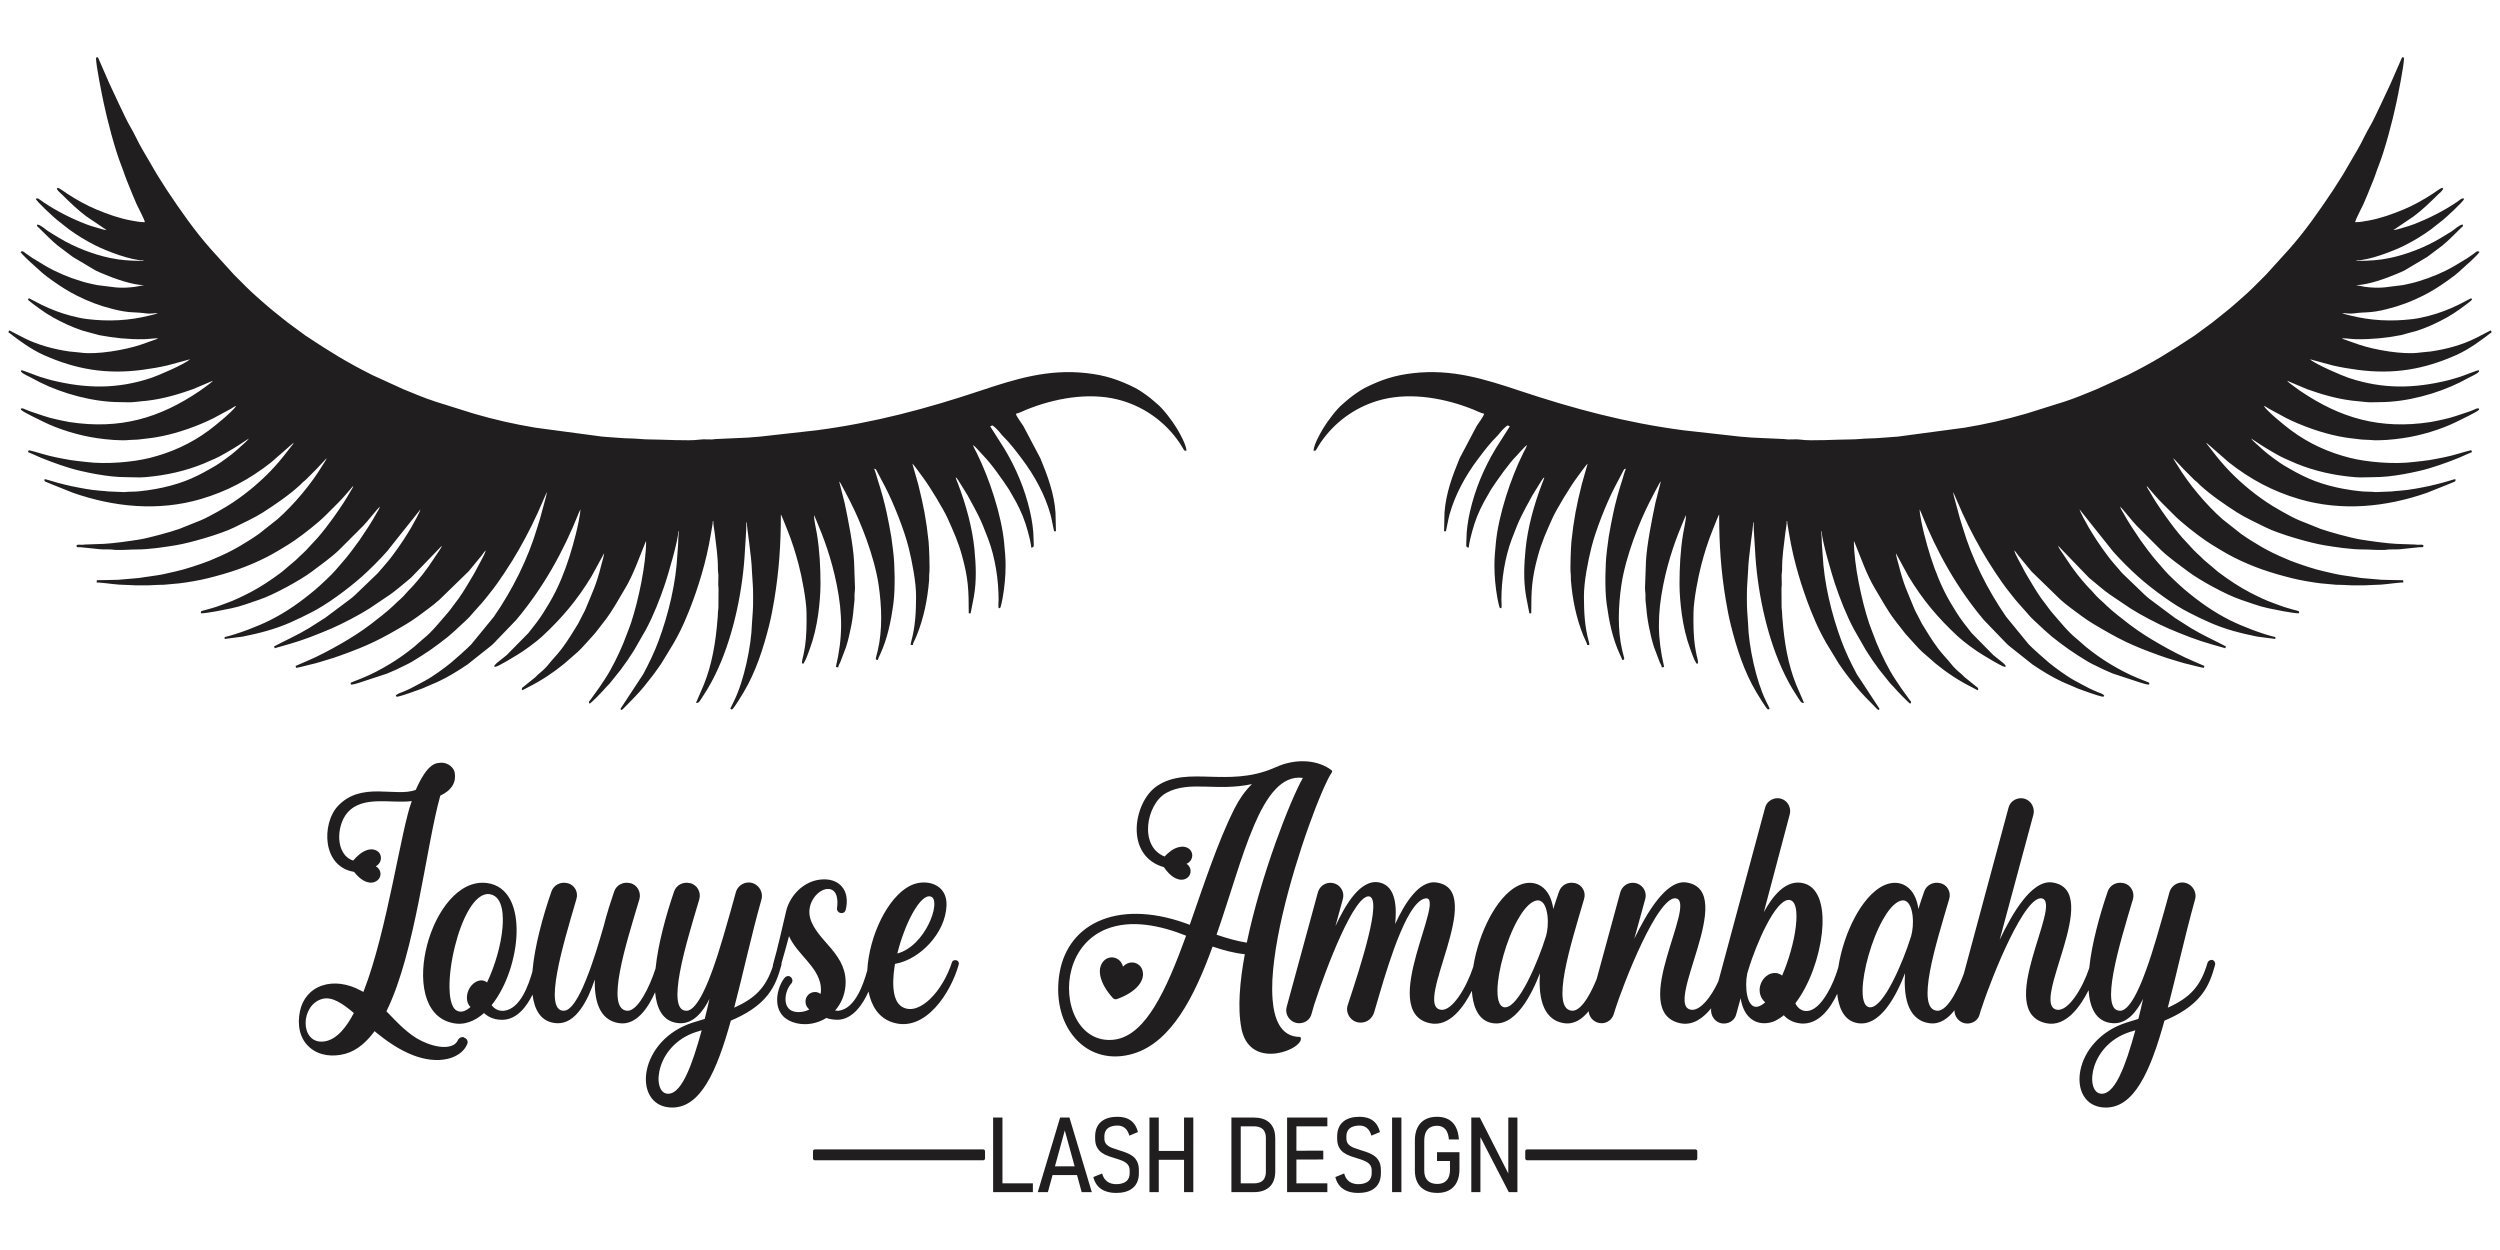 <?xml version="1.0" encoding="UTF-8"?>
<!DOCTYPE svg PUBLIC "-//W3C//DTD SVG 1.1//EN" "http://www.w3.org/Graphics/SVG/1.1/DTD/svg11.dtd">
<!-- Creator: CorelDRAW -->
<svg xmlns="http://www.w3.org/2000/svg" xml:space="preserve" width="25.4mm" height="12.7mm" version="1.1" style="shape-rendering:geometricPrecision; text-rendering:geometricPrecision; image-rendering:optimizeQuality; fill-rule:evenodd; clip-rule:evenodd"
viewBox="0 0 2539.98 1269.98"
 xmlns:xlink="http://www.w3.org/1999/xlink"
 xmlns:xodm="http://www.corel.com/coreldraw/odm/2003">
 <defs>
  <style type="text/css">
   <![CDATA[
    .fil0 {fill:#201E1E}
   ]]>
  </style>
 </defs>
 <g id="Camada_x0020_1">
  <path class="fil0" d="M445.77 775.15c6.73,-1.4 14.69,2.77 16.2,9.77 0.82,4.53 0.24,8.97 -2.09,12.98 -2.8,4.81 -7.58,8.14 -12.54,10.45 -2.01,7.13 -3.69,14.38 -5.27,21.62 -1.87,8.57 -3.56,17.17 -5.22,25.78 -3.74,19.6 -7.26,39.24 -11.18,58.81 -4.06,20.27 -8.5,40.56 -14.04,60.49 -4.94,17.72 -10.91,35.87 -19.02,52.41 10.57,10.87 22.06,23.64 35.9,30.22 7.11,3.38 15.93,6.31 23.89,5.99 5.01,-0.2 10.59,-1.83 12.78,-6.79 1,-2.27 3.63,-3.72 6.09,-3.03l0.23 0.07 0 0.24c0,0.02 0,0.04 0,0.07 2.97,0.8 4.41,3.85 3.14,6.71 -3.34,7.97 -11.3,12.7 -19.38,14.71 -11.58,2.88 -24.26,0.77 -35.24,-3.44 -14.69,-5.64 -27.46,-14.58 -39.46,-24.57 -7.5,10.21 -17.26,19.59 -29.78,22.99 -12.34,3.36 -26.24,2.23 -36.18,-6.46 -10.64,-9.29 -12.58,-23.48 -9.88,-36.71 2.57,-12.43 10.45,-22.05 22.49,-26.15 5.98,-2.04 12.37,-2.49 18.62,-1.74 7.21,0.86 14.18,3.31 20.57,6.76 0.87,0.58 1.89,0.97 2.84,1.42 6.67,-17.18 11.89,-35.2 16.51,-53.02 4.93,-19.08 9.22,-38.34 13.3,-57.62 3.59,-16.92 6.97,-33.9 10.7,-50.8 1.43,-6.47 2.92,-12.96 4.6,-19.38 1.14,-4.33 2.39,-8.85 4.03,-13.04 -5.52,0.68 -11.17,0.62 -16.7,0.47 -5.98,-0.16 -11.96,-0.45 -17.94,-0.27 -11.45,0.34 -22.64,2.42 -30.59,11.36 -6.19,6.98 -9.02,18 -8.47,27.22 0.58,9.4 4.68,18.56 14.15,21.67 3.62,-4.31 8.44,-8.76 13.84,-10.6 3.99,-1.35 8.13,-1.15 11.51,1.53 2.29,1.96 3.22,5 2.74,7.94 -0.52,3.02 -2.41,5.5 -5.1,6.9 2.59,1.48 4.42,3.93 4.74,6.97 0.29,2.94 -0.94,5.78 -3.33,7.53 -3.22,2.5 -7.18,2.64 -10.92,1.32 -5.04,-1.78 -9.39,-5.99 -12.6,-10.15 -15.53,-2.47 -24.54,-14.02 -26.72,-29.05 -1.85,-12.88 1.56,-28.89 10.83,-38.37 11.42,-11.7 25.11,-14.43 40.86,-14.3 6.81,0.05 13.59,0.63 20.41,0.7 5.72,0.07 11.93,-0.23 17.34,-2.28 3.78,-8.57 12.32,-26.89 23.34,-27.33zm1105.71 392.65l171.1 0c1.02,0 1.85,0.83 1.85,1.85l0 7.34c0,1.02 -0.83,1.85 -1.85,1.85l-171.1 0c-1.01,0 -1.84,-0.83 -1.84,-1.85l0 -7.34c0,-1.02 0.83,-1.85 1.84,-1.85zm-723.65 0l171.11 0c1.01,0 1.84,0.83 1.84,1.85l0 7.34c0,1.02 -0.83,1.85 -1.84,1.85l-171.11 0c-1.01,0 -1.84,-0.83 -1.84,-1.85l0 -7.34c0,-1.02 0.83,-1.85 1.84,-1.85zm190.66 34.46l30.91 0 0 8.96 -40.4 0 0 -75.8 9.49 0 0 66.84zm75.75 -8.4l-24.86 0 -4.75 17.36 -10.27 0 22.72 -75.8 9.47 0 22.73 75.8 -10.29 0 -4.75 -17.36zm39.74 18.14c-3.61,0 -7.25,-0.47 -10.66,-1.7 -3.07,-1.1 -5.74,-2.82 -7.92,-5.25 -2.26,-2.54 -3.7,-5.62 -4.52,-8.91l-0.07 -0.26 8.95 -3.64 0.08 0.34c0.91,3.16 2.49,6.03 5.25,7.94 2.64,1.84 5.69,2.57 8.89,2.57 3.53,0 7.39,-0.59 10.22,-2.87 2.56,-2.08 3.53,-4.95 3.53,-8.18l0 -2.8c0,-2.21 -0.48,-4.44 -1.98,-6.15 -1.41,-1.62 -3.23,-2.79 -5.2,-3.64 -2.32,-0.99 -4.72,-1.8 -7.14,-2.51 -2.43,-0.71 -4.83,-1.48 -7.21,-2.33 -2.39,-0.85 -4.65,-1.98 -6.73,-3.41 -2.09,-1.45 -3.73,-3.34 -4.93,-5.58 -1.45,-2.69 -1.88,-5.92 -1.88,-8.94l0 -2.03c0,-5.69 1.54,-11.04 5.94,-14.87 4.61,-4.01 10.88,-5.14 16.82,-5.14 4.75,0 9.56,0.95 13.44,3.79 3.85,2.8 6.04,6.93 7.24,11.45l0.07 0.26 -8.75 3.65 -0.1 -0.34c-0.84,-2.8 -2.2,-5.58 -4.51,-7.47 -2.12,-1.74 -4.65,-2.43 -7.39,-2.43 -3.42,0 -7.19,0.6 -9.94,2.82 -2.51,2.04 -3.45,4.92 -3.45,8.09l0 2.11c0,2.29 0.55,4.47 2.18,6.14 1.63,1.65 3.66,2.79 5.81,3.59 2.56,0.95 5.13,1.81 7.73,2.59 2.31,0.7 4.61,1.47 6.87,2.36 2.22,0.87 4.33,2 6.25,3.44 1.97,1.49 3.45,3.39 4.54,5.6 1.3,2.66 1.68,5.77 1.68,8.7l0 2.95c0,5.72 -1.57,11.06 -5.99,14.88 -4.7,4.06 -11.1,5.18 -17.12,5.18zm69 -33.65l-25.69 0 0 32.87 -9.47 0 0 -75.8 9.47 0 0 33.92 25.69 0 0 -33.92 9.41 0 0 75.8 -9.41 0 0 -32.87zm48.13 -42.93l22.66 0c5.85,0 11.9,1.23 16.24,5.43 4.29,4.15 5.63,9.89 5.63,15.67l0 33.6c0,3.94 -0.64,7.97 -2.52,11.48 -1.71,3.2 -4.21,5.57 -7.45,7.19 -3.67,1.83 -7.88,2.43 -11.94,2.43l-22.62 0 0 -75.8zm66.03 8.91l0 24.79 27.31 -0.05 0 8.96 -27.31 0.05 0 24.18 31.44 0 0 8.96 -40.91 0 0 -75.8 40.91 0 0 8.91 -31.44 0zm62.72 67.67c-3.6,0 -7.25,-0.47 -10.66,-1.7 -3.05,-1.1 -5.73,-2.82 -7.9,-5.25 -2.27,-2.54 -3.72,-5.62 -4.55,-8.91l-0.06 -0.26 8.95 -3.64 0.1 0.34c0.89,3.16 2.49,6.03 5.23,7.94 2.66,1.84 5.7,2.57 8.89,2.57 3.54,0 7.4,-0.59 10.22,-2.87 2.56,-2.08 3.54,-4.95 3.54,-8.18l0 -2.8c0,-2.21 -0.48,-4.44 -1.97,-6.15 -1.42,-1.62 -3.25,-2.79 -5.23,-3.64 -2.3,-0.99 -4.7,-1.8 -7.12,-2.51 -2.42,-0.71 -4.84,-1.48 -7.21,-2.33 -2.38,-0.85 -4.65,-1.98 -6.73,-3.41 -2.11,-1.45 -3.72,-3.34 -4.93,-5.58 -1.46,-2.69 -1.88,-5.92 -1.88,-8.94l0 -2.03c0,-5.69 1.54,-11.04 5.93,-14.87 4.61,-4.01 10.9,-5.14 16.84,-5.14 4.72,0 9.54,0.95 13.43,3.79 3.84,2.8 6.02,6.93 7.22,11.45l0.09 0.26 -8.75 3.65 -0.1 -0.34c-0.84,-2.8 -2.21,-5.58 -4.51,-7.47 -2.12,-1.74 -4.67,-2.43 -7.38,-2.43 -3.45,0 -7.21,0.6 -9.95,2.82 -2.52,2.04 -3.45,4.92 -3.45,8.09l0 2.11c0,2.29 0.56,4.47 2.19,6.14 1.61,1.65 3.65,2.79 5.81,3.59 2.54,0.95 5.1,1.81 7.7,2.59 2.32,0.7 4.61,1.47 6.87,2.36 2.24,0.87 4.34,2 6.25,3.44 1.98,1.49 3.47,3.39 4.55,5.6 1.29,2.66 1.69,5.77 1.69,8.7l0 2.95c0,5.72 -1.59,11.06 -6,14.88 -4.68,4.06 -11.11,5.18 -17.12,5.18zm43.95 -76.58l0 75.8 -9.47 0 0 -75.8 9.47 0zm49.38 44.16l-13.19 0 0 -8.96 22.8 0 0 17.33c0,4.43 -0.66,9.01 -2.63,13.02 -1.72,3.52 -4.27,6.3 -7.69,8.22 -3.7,2.08 -7.95,2.81 -12.17,2.81 -4.22,0 -8.54,-0.69 -12.31,-2.67 -3.41,-1.78 -6.02,-4.37 -7.82,-7.77 -1.98,-3.75 -2.68,-8.01 -2.68,-12.22l0 -30.7c0,-4.43 0.68,-8.98 2.64,-12.99 1.74,-3.51 4.28,-6.29 7.7,-8.2 3.72,-2.07 7.95,-2.81 12.16,-2.81 3.97,0 7.97,0.67 11.49,2.58 3.27,1.77 5.72,4.36 7.48,7.63 2.02,3.8 2.91,8.21 3.21,12.48l0.02 0.34 -10.13 0 -0.04 -0.29c-0.31,-3.56 -1.23,-7.51 -3.7,-10.23 -2.21,-2.42 -5.09,-3.39 -8.33,-3.39 -3.69,0 -7.11,1.01 -9.6,3.85 -2.63,3.01 -3.38,7.15 -3.38,11.03l0 30.7c0,3.66 0.82,7.34 3.47,10.02 2.61,2.67 6.19,3.52 9.82,3.52 3.65,0 7.04,-0.97 9.5,-3.74 2.66,-2.96 3.38,-7.13 3.38,-10.98l0 -8.58zm59.23 12.69l0 -56.85 9.26 0 0 75.75 -8.76 0 -28.83 -55.86 0 55.86 -9.26 0 0 -75.75 8.68 0 28.91 56.85zm-440.61 -7.32l-9.99 -36.48 -10 36.48 19.99 0zm168.77 17.31l13.5 0c3.23,0 6.62,-0.65 9.01,-2.99 2.36,-2.32 3.06,-5.56 3.04,-8.78l0 -34.38c0.02,-3.21 -0.7,-6.43 -3.04,-8.75 -2.41,-2.36 -5.76,-3.03 -9.01,-3.03l-13.5 0 0 57.93zm-272.05 -750.17c0.48,2.03 2.8,6.09 3.8,8.06 12.87,25.75 25.25,63.53 27.89,91.46 0.7,7.28 1.46,15.13 1.46,22.7 0,11.14 -1.06,22.36 -3.04,33.43 -0.25,1.48 -1.84,9.09 -2.32,9.62 -0.55,0.61 0.46,0.3 -0.85,0.48 -1.44,0.21 -0.62,-0.06 -0.8,-0.24 -0.64,-0.64 -0.09,-6.83 -0.09,-8.24 0,-20.32 -3.46,-42.78 -10.48,-61.51 -8.15,-21.73 -10.86,-25.95 -21.1,-44.76l-6.88 -11.11c-1.36,-2.02 -3.44,-5.97 -5.12,-7.2 0.14,1.58 1.88,5.56 2.58,7.38 7.67,20.01 14.36,44.15 16.42,65.52 1.54,16.12 2.35,31.47 -0.45,47.96l-3.38 17.46 -1.91 0c0,-24.05 -0.53,-35.44 -6.73,-58.17 -3.93,-14.51 -8.7,-24.76 -14.59,-37.99 -4.24,-9.57 -18.58,-33 -24.48,-40.87 -1.89,-2.52 -9.85,-13.82 -11.51,-15.03l5.97 21.03c5.48,22 8.14,35.55 10.53,58.15 0.47,4.29 1.44,27.77 0.75,32.34 -0.35,2.38 -0.03,4.52 -0.23,6.88 -1.61,19.76 -5.38,38.2 -12.55,56.13 -0.75,1.9 -1.37,2.98 -2.03,4.59 -0.73,1.78 -1.8,3.26 -1.97,5.15 -2.01,-0.05 -2.8,0.87 -1.53,-3.88 4.09,-15.11 4.8,-29.07 4.85,-45.39 0.06,-14.93 -4.1,-35.7 -7.57,-49.73 -4.37,-17.64 -15.33,-45.41 -24.09,-62.13l-8.64 -16.46c-0.71,-1.04 -0.68,-1.33 -2.33,-1.47 1.41,2.95 2.34,7.22 3.49,10.72 3.39,10.39 7.14,23.64 9.34,34.24 1.64,7.92 3.24,15.96 4.63,24.27 0.7,4.21 2.92,21.81 2.92,26.45l0.47 13.74c0,9.14 -0.07,18.77 -1.29,27.62 -2.46,17.94 -5.99,35.63 -13.57,51.81 -0.78,1.68 -1.78,3.56 -2.2,5.37 -3.28,-0.28 -2.24,-0.45 -0.09,-9.57 4.96,-21.14 4.04,-44.98 0.89,-66.56 -2.15,-14.73 -7.14,-31.84 -12.24,-46.03 -2.59,-7.25 -5.22,-13.61 -8.18,-20.7 -4.63,-11.03 -12.09,-25.39 -18.11,-36.36 -0.57,-1.03 -0.94,-1.47 -1.59,-2.21l5.57 21.91c3.44,16.31 8.78,42.97 9.59,59.57l0.96 27c0.01,2.89 -0.37,3.88 -0.48,6.15 -0.13,2.32 0.18,4.7 -0.13,6.98 -0.51,3.66 -0.82,8.69 -1.26,12.49 -0.49,4.28 -1.11,8.42 -1.88,12.32 -1.58,7.95 -3.14,15.14 -5.55,22.4l-5.73 15.11c-0.79,1.83 -1.86,2.96 -2.03,5.08 -1.29,-0.11 -1.29,-0.23 -2.38,-0.48 6.93,-29.71 6.96,-53.15 0.84,-83.72 -2.56,-12.81 -5.91,-25.07 -9.77,-36.66 -3.24,-9.68 -7.27,-20 -11.3,-29.44 -0.38,-0.88 -0.46,-1.04 -0.86,-1.98 -0.2,-0.47 -0.2,-0.56 -0.42,-1 -0.58,-1.13 -0.16,-0.47 -0.74,-1.15 0,4.39 2.15,13.81 2.98,18.81 2.73,16.35 3.65,34.2 3.65,50.82 0,10.06 -1.02,21.18 -2.35,30.82 -1.68,12.08 -4.48,24.28 -8.62,35.43 -1.06,2.83 -3.87,11.1 -5.74,13.69 -0.95,1.33 0.21,0.85 -1.78,1.07 -0.95,-2.01 0.69,-6.45 1.23,-9.2 0.69,-3.49 1.19,-6.03 1.71,-9.67 1.4,-9.83 1.49,-22.12 1.36,-32.79 -0.16,-12.95 -4.78,-36.78 -8.07,-49.24 -3.1,-11.67 -6.65,-23.13 -11.17,-34.31l-4.88 -12.19c-0.37,-0.93 -0.42,-1.08 -0.85,-1.99 -0.21,-0.46 -0.24,-0.57 -0.45,-0.97 -0.06,-0.13 -0.27,-0.51 -0.31,-0.62l-0.35 -0.61c0,30.52 -1.88,57.62 -6.69,86.62 -1.44,8.67 -3.15,17.67 -5.24,26.03 -5.84,23.25 -13.4,46.92 -25.69,67.63 -1.1,1.87 -10.18,17.09 -11.9,17.76 -1.02,0.39 0.07,0.39 -0.69,-0.03 -2.01,-0.97 -0.8,-1.02 0.53,-4.2 0.7,-1.65 1.52,-3.17 2.32,-4.8 9.77,-19.79 17.4,-55.32 17.98,-78.17l0.89 -12.85c0.41,-3.63 0.41,-23.8 -0.07,-27.28l-0.82 -12.91c-0.37,-15.52 -5.2,-43.6 -5.2,-49.74l-0.47 0c0,9.53 -0.97,18.61 -1.42,27.95 -1.91,39.46 -11.21,84.71 -26.99,119.85 -4.57,10.17 -9.46,19.42 -15.54,28.51 -3.11,4.64 -4.17,7.72 -7.22,7.01l8 -18.55c8.24,-20.39 12.07,-43.09 13.83,-66.21 0.17,-2.15 0.43,-3.36 0.42,-6.21 0,-2.85 0.48,-3.42 0.52,-6.12l0.12 -19.09c-0.6,-4.26 -0.07,-8.86 -0.12,-13.16 -0.04,-2.75 -0.53,-3.57 -0.51,-6.6 0.1,-12.47 -1.88,-24.43 -3.26,-36.53 -0.47,-4.07 -1.46,-8.14 -1.46,-12.27l-0.48 0c0,2.73 -0.59,4.69 -0.92,7.13 -0.35,2.57 -0.73,4.18 -1.17,6.87 -2.23,13.49 -5.47,27.2 -9.22,40.05 -3.67,12.58 -7.79,24.63 -12.58,36.69 -0.87,2.2 -1.51,3.52 -2.36,5.68 -3.83,9.62 -8.49,19 -13.51,27.71l-12.53 20.63c-5.43,8.12 -11.29,15.73 -17.46,23.29 -6.23,7.66 -13,14.27 -19.9,21.31 -0.51,0.53 -4.1,4.77 -4,1.21l22.92 -34.88c5.86,-10.95 11.4,-22.36 15.71,-34.03 9.97,-26.99 17.63,-58.37 19.03,-87.55 0.26,-5.4 0.96,-9.91 0.92,-15.65 0,-3.28 0.5,-4.61 0.5,-8.04l-0.48 0c0,9.44 -10.75,45.24 -13.32,52.99 -5.08,15.21 -11.89,32.63 -19.52,46.8l-12.08 21.09c-4.35,6.92 -8.62,13.21 -13.48,19.67l-10.96 13.67c-1.38,1.78 -2.81,2.73 -4.14,4.39 -2.32,2.91 -13.88,14.9 -16.5,16.65 -1.38,-2.06 -0.96,-1.84 0.73,-3.99l8.93 -12.4c1.94,-2.9 3.65,-5.46 5.5,-8.23 7.26,-10.87 14.16,-25.31 19.15,-37.23l5.77 -15.07c0.69,-2 1.2,-3.1 1.89,-5.2 7.47,-22.54 15.34,-59.44 15.34,-83.2l-0.65 1.25c-5.95,14.44 -12.44,33.31 -20.57,46.69 -6.81,11.19 -12.05,21.46 -20.06,32.05l-9.51 12.28c-0.88,1 -0.97,1.35 -1.91,2.35 -3.02,3.26 -14.29,16.11 -16.65,17.92l-13.91 12.15c-11.34,9.29 -23.59,17.32 -36.74,23.9 -1.57,0.78 -4.72,2.66 -6.01,3 -0.03,-0.15 -0.27,-1.02 -0.28,-1.14 -0.03,-1.42 0.9,-1.8 2.12,-2.72l11.8 -9.52c1.26,-1.16 2.04,-2.22 3.35,-3.27 3.86,-3.08 7.65,-6.68 10.69,-10.63 3.35,-4.32 8.1,-8.88 12.79,-15.15 6.01,-8.01 11.27,-16.64 16.47,-25.22l7.08 -13.76c7.45,-18.45 11.12,-24.4 16.62,-46.4 0.7,-2.82 2.51,-8.59 2.74,-11.46l-12.87 23.6c-14.39,23.73 -29.7,42.05 -50.24,61.08 -6.33,5.85 -18.46,14.68 -25.63,18.91 -2.09,1.24 -19.4,11.93 -21.78,11.86 -4.85,-0.12 7.11,-8.01 11.41,-11.82l22.09 -22.43c5.47,-6.97 10.99,-13.68 15.64,-21.31l5.75 -9.41c4.72,-7.98 8.64,-16.02 12.26,-24.7 6.06,-14.58 10.64,-29.54 14.57,-45.1 1.33,-5.3 4.65,-19.66 4.65,-25.21l-1.76 3.93c-15.61,39.34 -36.21,76.04 -63.48,108.49l-23.22 24.13c-1.29,1.28 -1.68,1.56 -3.04,2.65l-23.23 18.45c-9.57,6.39 -19.39,12.59 -29.91,17.46l-16.57 7.13c-3.46,1.35 -20.89,7.56 -24.24,8.04 -1.51,0.21 -1.43,-0.05 -2.15,-0.8 0.74,-2.01 5.27,-3.19 6.97,-3.92 2.77,-1.2 5.23,-2.16 7.89,-3.5 5.2,-2.62 9.71,-5.19 14.84,-7.89 7.78,-4.11 19.83,-12.91 26.56,-18.43 3.69,-3.01 17.8,-15.55 20.61,-18.72l22.81 -27.87c18.88,-27.29 34.73,-58.78 44.17,-90.84 0.86,-2.99 1.71,-5.61 2.7,-8.66l4.85 -17.89c0.65,-2.56 2.04,-6.84 2.09,-9.28l-7.52 17.12c-1.17,2.88 -2.51,5.81 -3.86,8.45 -1.37,2.74 -2.5,5.49 -3.94,8.37 -8.3,16.58 -16.95,31.99 -27.13,47.25 -5.03,7.55 -9.77,14.56 -15.45,21.49 -1.91,2.33 -3.51,4.6 -5.47,6.85 -1.09,1.24 -1.71,2.16 -2.83,3.32l-8.92 10.03c-4.2,5.44 -10.51,10.51 -15.48,15.31 -1.28,1.23 -1.82,1.92 -3.19,2.97l-6.57 5.74c-13.31,10.6 -21.79,16.41 -36.62,25.44 -2.67,1.61 -5.24,2.74 -8.14,4.19 -5.81,2.9 -10.96,5.39 -17.22,7.87l-27.8 9.15c-2.17,0.54 -5.39,1.85 -7.59,1.92 -1.96,0.07 -0.66,0.72 -1.69,-1.26 0.75,-1.03 1.12,-0.95 2.35,-1.44l9.15 -3.63c9.99,-4 19.12,-8.9 28.25,-14.38 8.78,-5.26 17.02,-11.2 24.98,-17.65l9.09 -7.97c9.54,-7.61 16.78,-17.32 24.83,-26.33 2.72,-3.06 4.82,-6.47 7.39,-9.67 5.12,-6.37 9.47,-13.43 13.65,-20.45 3.24,-5.47 6.48,-10.57 9.29,-16.27 2.38,-4.79 7.32,-12.63 8.38,-17.21 -1.17,0.86 -3.09,3.9 -4.19,5.27l-13.26 16.11 -29.55 28.72c-3.57,3.12 -6.93,5.86 -10.73,8.7 -7.46,5.61 -15.07,11.41 -23.11,16.19 -26.04,15.47 -38.13,21.48 -66.06,31.53 -4.82,1.73 -9.5,3.39 -14.63,4.8 -5,1.37 -9.71,3.19 -15.11,4.3 -3.37,0.69 -13.76,3.7 -16.16,3.75 -0.11,-1.47 0.01,-0.9 -0.47,-1.9l11.58 -5.01c10.93,-4.56 23.68,-11.33 33.93,-17.22 11.59,-6.68 19.92,-11.91 30.7,-19.99 4.58,-3.44 18.68,-14.46 23.16,-19 5.79,-5.87 7.98,-6.59 14.94,-14.9 0.69,-0.84 1.33,-1.38 2.11,-2.15 3.63,-3.61 12.56,-14.12 15.36,-18.26 1.22,-1.79 2.36,-3.2 3.63,-4.9l10.31 -15.29c0.98,-1.5 2.64,-3.81 3.03,-5.49l-31.4 32.55 -11.65 9.67c-3.24,2.57 -6.15,5.05 -9.63,7.43l-20.65 13.92c-10.25,6.61 -27.81,15.8 -39.07,20.62 -14.21,6.07 -28.94,11.93 -44.02,16.13l-13.64 3.89c-0.12,-1.46 0.01,-0.89 -0.47,-1.89 11.42,-6.05 23.66,-11.42 35.44,-18.56l11 -7c1.99,-1.19 3.46,-2.28 5.51,-3.49l25.74 -19.26c1.52,-1.19 3.42,-2.74 4.85,-4.15l22.94 -22.05c2.87,-3.42 5.36,-6.39 8.32,-9.7 6.71,-7.53 17.26,-22.78 22.47,-31.52 1.22,-2.04 2.18,-3.63 3.38,-5.62 2.15,-3.56 8.41,-15.06 9.09,-17.92l-34.22 43c-7.32,8.23 -17.57,18.51 -25.83,25.8 -14.15,12.51 -35.82,28.49 -51.43,36.21 -8.79,4.34 -11.07,5.69 -21.14,10.11 -15.57,6.83 -31.02,10.74 -47.9,14.17l-18.43 2.4 0 -1.89c13.51,-3.15 33.78,-10.99 45.94,-17.06 16.85,-8.4 31.65,-18.98 46.1,-31.11 4.92,-4.14 17.54,-15.93 20.77,-19.98l8.34 -9.66c3.2,-3.38 13.38,-17.03 15.84,-20.63 6.07,-8.91 12.41,-18.39 17.59,-27.88 1.14,-2.09 2.6,-3.91 3.15,-6.32 -1.44,0.97 -13.39,16.02 -16.68,19.31l-24.87 24.87c-7.46,7.21 -19.38,15.73 -27.73,22 -11.32,8.5 -38.65,23.59 -53.46,28.5 -8.84,2.93 -18.24,6.64 -27.85,8.63 -6.55,1.35 -24.53,5.17 -31.3,5.17 0.06,-2.87 0.13,-2.07 5.05,-3.48 2.54,-0.74 4.45,-1.28 6.99,-2 5.16,-1.46 8.61,-3.01 13.36,-4.65 8.81,-3.06 16.58,-7.01 24.5,-11.02 10.39,-5.28 22.9,-13.71 32.26,-20.8l14.35 -12.17c5.96,-6.02 7.8,-6.73 15.63,-15.63l6.39 -6.88c9.71,-10.9 26.41,-34.35 33.21,-46.84 1,-1.83 2.71,-3.99 3.15,-5.85 -1.36,0.92 -1.64,1.68 -2.73,2.95 -4.82,5.55 -8.1,9.54 -13.5,14.93l-11.6 11.6c-7.85,7.93 -22.48,19.3 -31.65,25.66 -6.96,4.82 -21.27,13.4 -28.77,17.18 -19.99,10.07 -37.27,15.75 -59.25,21.28 -8.85,2.23 -20.55,4.2 -29.32,5.27 -3.59,0.45 -7.29,0.54 -10.41,0.95 -3.65,0.47 -6.92,0.61 -10.79,0.59 -3.68,-0.02 -6.63,0.49 -10.87,0.49 -3.96,-0.01 -7.9,-0.02 -11.85,0 -4.1,0.02 -6.54,-0.49 -10.9,-0.48 -8.51,0.03 -17.95,-1.7 -26.12,-2.31 -3.79,-0.28 -3.02,0.69 -2.77,-2.43 7.75,0 14.07,-0.35 21.81,-0.45l20.5 -1.77c6.86,-0.94 13.15,-1.96 19.42,-2.84 6.45,-0.91 12.36,-2.65 18.37,-3.9 9.07,-1.88 24.58,-7.1 33.87,-10.65 4.83,-1.86 18.23,-7.84 23.08,-10.55 2.5,-1.4 4.95,-2.59 7.34,-4.03 7.22,-4.37 13.34,-7.93 20.25,-12.9l18.79 -14.84c16.78,-14.79 34.51,-35.97 45.93,-54.98 1.06,-1.76 3.73,-5.51 4.17,-7.19l-10.53 11.25c-3.75,3.74 -7.13,7.18 -10.89,10.9 -1.17,1.16 -1.68,1.34 -2.85,2.36 -1.09,0.96 -1.77,1.86 -2.84,2.85 -10.99,10.16 -25.14,19.79 -37.87,27.97 -8.1,5.2 -20.4,10.81 -28.97,15.1 -13.39,6.71 -44.91,15.73 -59.12,18.08 -11.94,1.98 -27.89,4.38 -39.72,4.33 -6.63,-0.03 -13.29,0.74 -21.8,0.49 -2.34,-0.07 -2.37,-0.43 -4.72,-0.5 -6.15,-0.19 -8.48,0.32 -15.85,-0.73l-15.04 -1.54c-2.85,-0.26 -3.56,0.76 -4.17,-1.51 1.49,-2.03 3.23,-0.39 8.73,-1.22l19.21 -0.68c9.82,-0.49 26.57,-2.86 36.28,-4.45 9.91,-1.63 32.08,-7.74 40.42,-10.76l21.64 -8.67c5.88,-2.43 11.34,-5.64 16.94,-8.64l9.58 -5.57c2.26,-1.38 4.3,-2.68 6.36,-4.06 8.13,-5.44 15.76,-11.24 23.1,-17.63 15.65,-13.64 24.2,-23.75 36.46,-39.82 0.83,-1.11 1.67,-1.86 2.02,-3.19l-23 20.1c-21.87,17.19 -44.6,29.32 -71.32,37.17 -43.41,12.74 -88.5,8.08 -129.91,-6.4l-23.35 -9.34c-5.12,-2.46 -6.09,-1.49 -5.37,-4.58 4.42,1.03 8.69,2.66 13.27,3.79 4.55,1.13 8.92,2.4 13.68,3.36 9.32,1.87 19.4,4 29.87,4.71 2.04,0.14 5.55,0.4 7.81,0.73l16.35 0.65c2.69,-0.23 4.7,-0.45 8.09,-0.44 8.03,0.04 22.63,-2.34 30.51,-4.07 23.21,-5.11 36.69,-12.04 54.59,-22.62 4.28,-2.53 16.54,-11.5 19.93,-14.65 1.58,-1.48 2.98,-2.47 4.5,-4.03 1.62,-1.66 2.85,-2.36 4.49,-4.02 1.57,-1.58 3.2,-2.84 4.38,-4.62l-10.88 7.11c-3.7,2.46 -18.48,11.22 -22.94,13.06l-12.87 5.61c-17.48,7 -36.55,11.67 -58.96,13.51 -5.91,0.49 -11.2,0.01 -17.02,0.02 -12.06,0.02 -20.88,-1.12 -32.82,-3.18 -5.62,-0.97 -9.93,-2 -15.3,-3.17 -11.86,-2.57 -29.22,-8.82 -40.88,-13.6 -1.99,-0.82 -4.24,-1.88 -6.24,-2.77 -2.16,-0.98 -4.49,-1.84 -6.61,-2.85l0.96 -1.88c8.55,1.97 16.89,5.15 27.74,7.29 5.15,1.02 9.42,1.9 14.74,2.78 4.96,0.82 10.01,1.16 15.63,1.89 20.49,2.65 48.01,0.12 64.85,-4.11 21.89,-5.5 41.78,-14.53 59.79,-27.83 6.49,-4.79 23.96,-18.95 28.02,-25.04 -1.7,0.4 -3.93,2.04 -5.53,2.99l-17.51 9.49c-15.72,7.86 -35.58,14.94 -53.1,18.43 -10.16,2.04 -14.46,2.13 -23.68,3.33 -2.5,0.33 -5.71,0.09 -8.59,0.41 -9.06,1.02 -23.78,-0.51 -32.88,-1.82 -18.31,-2.63 -38.9,-8.87 -54.81,-16.73 -3.25,-1.61 -20.17,-9.7 -21.99,-11.63 -0.98,-1.04 -0.5,0.68 -0.75,-1.62 1.81,-0.87 3.46,0.33 5.48,1.15 2.14,0.85 3.66,1.51 5.83,2.22l12.08 4.02c3.98,1.33 8.57,2.62 12.64,3.46 4.36,0.9 9.09,2.1 13.36,2.75 51.43,7.84 91.56,-4.04 132.13,-31.52 1.78,-1.2 3.04,-2.07 4.71,-3.33 1.94,-1.46 7.89,-5.61 8.93,-7.18l-20.3 8.59c-14.9,5.32 -29.99,9.75 -46.11,11.7 -4.35,0.52 -9.24,0.82 -13.29,1.37 -3.8,0.52 -10.46,0.13 -14.56,0.13 -27.17,0.01 -58.37,-8.57 -81.63,-20.21l-9.63 -5.06c-2.76,-1.38 -12.13,-5.56 -9.03,-7.1 0.7,-0.36 16.59,6.06 18.91,6.69 3.96,1.09 7.49,2.37 11.37,3.33 35.14,8.69 66.94,9.3 101.69,-2.33 6.29,-2.11 33.11,-13.45 39.37,-18.9l-23.11 6.26c-7.92,1.87 -16.75,3.36 -25.35,4.5 -36.89,4.87 -67.67,-0.53 -100.27,-15.03 -6.46,-2.87 -12.82,-6.67 -18.74,-10.62 -1.54,-1.03 -2.59,-1.86 -4.2,-2.92 -1.75,-1.16 -2.77,-1.94 -4.41,-3.16 -1.57,-1.18 -2.8,-2.11 -4.34,-3.25 -1.61,-1.21 -2.63,-2.13 -4.32,-3.25l0.97 -1.88c5.1,2.69 9.92,5.2 15.28,7.89 14.22,7.11 30,11.26 45.66,13.56 3.11,0.46 7.18,0.54 10.77,1.07 17.19,2.58 46.37,-2.72 62.15,-8.03l12.96 -4.56c0.69,-0.27 1.2,-0.43 2.09,-0.75 1.46,-0.52 1.19,-0.28 2.18,-1.14 -4.88,0 -9.7,0.9 -14.68,0.96 -15.43,0.19 -30.36,-1.23 -45.13,-4.16l-17.12 -4.67c-5.23,-1.82 -10.42,-3.77 -15.28,-6.03 -9.73,-4.51 -19.16,-9.52 -27.71,-15.87 -2.18,-1.63 -4.06,-2.92 -6.29,-4.6 -1.33,-1 -5.26,-4 -5.95,-4.95 0.56,-0.63 0.51,-0.6 0.95,-1.42l13.1 6.79c4.65,2.34 9.23,4.18 14.22,6.14 8.43,3.31 22,7.11 31.96,8.3 22.01,2.64 42.58,1.65 63.87,-3.7 1.47,-0.37 2.6,-0.63 4.17,-1.05 0.65,-0.17 0.91,-0.23 1.85,-0.52l2.04 -0.8c-4.02,0 -7.71,0.9 -11.71,0.34 -12.99,-1.81 -16.27,0.05 -33.97,-4.41 -14.39,-3.64 -24.95,-7.8 -36.91,-13.77 -8.31,-4.16 -16,-9.06 -23.52,-14.37 -4.68,-3.3 -9.87,-7.06 -14.09,-11.01 -1.37,-1.27 -1.64,-1.7 -3.24,-2.93 -1.46,-1.13 -2.09,-2.11 -3.45,-3.19 -2.66,-2.13 -11.17,-10.21 -12.85,-12.72 2.67,-1.79 3.25,-0.02 6.15,1.9 2.11,1.39 4.04,2.86 6.15,4.27l12.99 7.85c10.7,6.34 24.08,11.95 36.12,15.52 3,0.89 5.1,1.61 8.17,2.24 2.88,0.59 5.44,1.34 8.58,1.86l18.53 2.3c6.14,0.68 13.98,0.25 20.12,-0.61l8.72 -1.69c-11.62,0 -30.86,-6.9 -41.56,-11.51 -2.66,-1.15 -4.99,-2.06 -7.55,-3.33l-23.17 -13.78 -15.42 -11.58c-6.9,-5.61 -12.85,-12.05 -19.25,-18.18 -1.74,-1.67 -1.97,-1.18 -1.53,-3.2 3.49,0.29 8.21,4.89 11.18,6.82 3.79,2.48 7.34,4.49 11.17,6.83 15.28,9.3 34.73,16.84 52.05,20.42 10.86,2.24 20.45,2.87 33.6,2.87l0 -0.47c-12.44,0 -36.87,-9.19 -48.78,-15.16 -9.45,-4.72 -18.3,-10.14 -26.81,-16.3l-12.2 -9.6c-3.26,-2.63 -20.92,-18.81 -21.64,-21.47 1.97,-1.63 4.47,1.24 7.59,3.32 13.86,9.24 28.15,16.5 43.78,22.54 3.33,1.28 6.45,2.24 10.01,3.24 3.34,0.95 7.25,2.36 10.63,2.64l-20.64 -13.93c-8.8,-6.59 -16.72,-14.19 -24.47,-21.95 -1.64,-1.63 -4.99,-4.08 -5.57,-6.28l1.04 -0.85c1.66,0.37 7.23,4.47 9.18,5.78 8.51,5.7 20.5,12.39 30.1,16.32 11.59,4.75 22.69,8.84 35.27,11.17 4.62,0.85 8.78,1.69 13.94,1.69 -0.88,-3.76 -6.65,-14.25 -8.53,-18.48 -2.78,-6.27 -5.27,-12.47 -7.93,-19.08 -1.3,-3.27 -2.6,-6.14 -3.74,-9.51 -1.18,-3.48 -2.31,-6.75 -3.64,-10.11 -6.64,-16.77 -14.09,-45.35 -17.96,-63.5 -1.67,-7.78 -7.95,-38.5 -7.95,-46.54 1.47,-0.12 0.89,0.01 1.9,-0.47 0.72,1.35 1.21,2.86 1.89,4.26l9.78 22.43c4.88,10.16 16.61,36.13 20.81,43.14 4.89,8.17 8.5,16.87 13.38,25l14.15 24.22c0.89,1.5 1.47,2.27 2.37,3.78l7.73 12.17c13.91,20.88 28.42,41.78 45.11,60.52l22.97 25.34c4.38,4.38 8.43,8.41 12.8,12.79 6.47,6.49 13.55,12.41 20.37,18.48 1.23,1.09 2.09,1.74 3.33,2.82 1.16,1.03 2.36,2.02 3.62,3.01 4.93,3.9 9.23,7.48 14.21,11.37l18.28 13.47c25.3,16.75 41.88,27.09 68.51,40.42l30.89 14.11c10.8,4.42 21.26,8.85 32.46,12.55l39.3 12.33c20.79,6.05 41.22,10.75 62.9,14.31l67.69 9.05c9.95,0.55 20.08,1.78 29.85,1.89 4.47,0.06 12.78,0.99 18.45,0.97 12.14,-0.04 39.96,1.78 50.41,0.2 4.04,-0.61 8.45,-0.06 12.61,-0.19 2.47,-0.07 3.22,-0.51 6.12,-0.5l30.82 -1.4c3.7,-0.19 7.8,-0.76 11.83,-0.96l57.94 -6.49c58.05,-7.61 111.58,-21.99 165.58,-39.99 36.57,-12.18 69.33,-22.48 108.62,-18.02 18.86,2.14 32.53,6.68 49.04,14.92 3.04,1.52 5.57,3.31 8.2,5.06 2.74,1.83 4.71,3.32 7.38,5.41 2.64,2.08 4.38,3.88 6.9,5.89 6.13,4.89 15.83,17.95 19.86,24.67 3.29,5.51 9.37,16.22 9.92,22.77 -2.94,0.68 -2.41,-0.97 -6.74,-7.49 -1.12,-1.69 -1.96,-2.84 -3.14,-4.42 -14.73,-19.71 -35.88,-34.08 -60.32,-40.11 -29.85,-7.36 -63.93,-1.03 -91.94,10.2 -3.69,1.47 -7.39,3.5 -11.24,4.4 0.85,3.16 5.7,9.26 7.55,12.33l17.36 32.87c7.15,17.23 14.07,35.78 15.38,55.2l0.45 18.97 -1.89 0c-1.24,-5.33 -2.25,-11.97 -3.69,-17.16 -5.67,-20.34 -16.33,-39.56 -28.94,-56.33 -5.98,-7.97 -12.24,-16.22 -19.36,-23.26 -1.22,-1.19 -1.42,-1.53 -2.42,-2.8 -2.08,-2.61 -5.47,-6.21 -8.13,-7.98 -1.24,0.29 -1.38,0.43 -2.36,0.95l14.19 22.29c12.03,19.96 21.02,41.28 26.27,64.2 1.91,8.36 3.63,19.12 3.6,28.13 -0.03,5.65 1.4,8.45 -2.37,8.54 -0.06,-2.06 -0.98,-6.62 -1.43,-8.54 -2.46,-10.5 -5.58,-20.73 -10.25,-30.47 -1.19,-2.48 -2.32,-4.61 -3.48,-6.94l-7.39 -12.99c-6.35,-9.67 -17.98,-26.34 -26.35,-34.75 -3,-3 -7.1,-8.36 -10.32,-10.53zm562.93 0c-0.48,2.03 -2.8,6.09 -3.8,8.06 -12.88,25.75 -25.25,63.53 -27.89,91.46 -0.69,7.28 -1.46,15.13 -1.46,22.7 0,11.14 1.06,22.36 3.04,33.43 0.26,1.48 1.84,9.09 2.32,9.62 0.55,0.61 -0.45,0.3 0.85,0.48 1.44,0.21 0.62,-0.06 0.8,-0.24 0.64,-0.64 0.09,-6.83 0.09,-8.24 0,-20.32 3.46,-42.78 10.49,-61.51 8.14,-21.73 10.86,-25.95 21.09,-44.76l6.88 -11.11c1.36,-2.02 3.44,-5.97 5.12,-7.2 -0.14,1.58 -1.88,5.56 -2.57,7.38 -7.68,20.01 -14.36,44.15 -16.43,65.52 -1.54,16.12 -2.34,31.47 0.45,47.96l3.38 17.46 1.91 0c0,-24.05 0.54,-35.44 6.73,-58.17 3.93,-14.51 8.71,-24.76 14.59,-37.99 4.24,-9.57 18.59,-33 24.48,-40.87 1.9,-2.52 9.86,-13.82 11.51,-15.03l-5.97 21.03c-5.48,22 -8.14,35.55 -10.53,58.15 -0.46,4.29 -1.44,27.77 -0.75,32.34 0.36,2.38 0.03,4.52 0.23,6.88 1.61,19.76 5.39,38.2 12.55,56.13 0.75,1.9 1.37,2.98 2.04,4.59 0.72,1.78 1.79,3.26 1.96,5.15 2.01,-0.05 2.8,0.87 1.53,-3.88 -4.09,-15.11 -4.79,-29.07 -4.85,-45.39 -0.05,-14.93 4.1,-35.7 7.58,-49.73 4.37,-17.64 15.32,-45.41 24.09,-62.13l8.63 -16.46c0.71,-1.04 0.68,-1.33 2.34,-1.47 -1.42,2.95 -2.35,7.22 -3.5,10.72 -3.39,10.39 -7.13,23.64 -9.34,34.24 -1.64,7.92 -3.24,15.96 -4.62,24.27 -0.71,4.21 -2.93,21.81 -2.93,26.45l-0.46 13.74c0,9.14 0.07,18.77 1.28,27.62 2.46,17.94 6,35.63 13.57,51.81 0.78,1.68 1.78,3.56 2.21,5.37 3.28,-0.28 2.23,-0.45 0.08,-9.57 -4.96,-21.14 -4.04,-44.98 -0.89,-66.56 2.15,-14.73 7.14,-31.84 12.24,-46.03 2.59,-7.25 5.22,-13.61 8.19,-20.7 4.62,-11.03 12.09,-25.39 18.11,-36.36 0.56,-1.03 0.93,-1.47 1.58,-2.21l-5.57 21.91c-3.43,16.31 -8.78,42.97 -9.58,59.57l-0.96 27c-0.02,2.89 0.36,3.88 0.48,6.15 0.12,2.32 -0.19,4.7 0.12,6.98 0.51,3.66 0.82,8.69 1.26,12.49 0.5,4.28 1.12,8.42 1.88,12.32 1.58,7.95 3.14,15.14 5.56,22.4l5.72 15.11c0.79,1.83 1.87,2.96 2.04,5.08 1.28,-0.11 1.28,-0.23 2.37,-0.48 -6.92,-29.71 -6.95,-53.15 -0.83,-83.72 2.56,-12.81 5.91,-25.07 9.77,-36.66 3.23,-9.68 7.26,-20 11.29,-29.44 0.38,-0.88 0.47,-1.04 0.86,-1.98 0.2,-0.47 0.2,-0.56 0.43,-1 0.58,-1.13 0.15,-0.47 0.73,-1.15 0,4.39 -2.15,13.81 -2.98,18.81 -2.73,16.35 -3.65,34.2 -3.65,50.82 0,10.06 1.02,21.18 2.35,30.82 1.68,12.08 4.48,24.28 8.62,35.43 1.06,2.83 3.88,11.1 5.74,13.69 0.95,1.33 -0.21,0.85 1.78,1.07 0.95,-2.01 -0.69,-6.45 -1.23,-9.2 -0.69,-3.49 -1.18,-6.03 -1.71,-9.67 -1.4,-9.83 -1.48,-22.12 -1.35,-32.79 0.15,-12.95 4.77,-36.78 8.07,-49.24 3.09,-11.67 6.64,-23.13 11.17,-34.31l4.87 -12.19c0.37,-0.93 0.43,-1.08 0.85,-1.99 0.21,-0.46 0.24,-0.57 0.45,-0.97 0.06,-0.13 0.26,-0.51 0.31,-0.62l0.36 -0.61c0,30.52 1.88,57.62 6.68,86.62 1.45,8.67 3.16,17.67 5.25,26.03 5.84,23.25 13.4,46.92 25.68,67.63 1.11,1.87 10.18,17.09 11.91,17.76 1.01,0.39 -0.07,0.39 0.69,-0.03 2.01,-0.97 0.78,-1.02 -0.54,-4.2 -0.69,-1.65 -1.51,-3.17 -2.32,-4.8 -9.76,-19.79 -17.4,-55.32 -17.98,-78.17l-0.89 -12.85c-0.41,-3.63 -0.41,-23.8 0.07,-27.28l0.82 -12.91c0.37,-15.52 5.2,-43.6 5.2,-49.74l0.47 0c0,9.53 0.98,18.61 1.43,27.95 1.89,39.46 11.21,84.71 26.98,119.85 4.57,10.17 9.46,19.42 15.54,28.51 3.11,4.64 4.17,7.72 7.22,7.01l-8 -18.55c-8.24,-20.39 -12.07,-43.09 -13.82,-66.21 -0.17,-2.15 -0.44,-3.36 -0.43,-6.21 0,-2.85 -0.48,-3.42 -0.52,-6.12l-0.11 -19.09c0.59,-4.26 0.07,-8.86 0.11,-13.16 0.04,-2.75 0.54,-3.57 0.51,-6.6 -0.1,-12.47 1.88,-24.43 3.26,-36.53 0.47,-4.07 1.46,-8.14 1.46,-12.27l0.48 0c0,2.73 0.6,4.69 0.92,7.13 0.35,2.57 0.74,4.18 1.17,6.87 2.24,13.49 5.47,27.2 9.22,40.05 3.68,12.58 7.79,24.63 12.58,36.69 0.88,2.2 1.51,3.52 2.36,5.68 3.83,9.62 8.5,19 13.52,27.71l12.52 20.63c5.43,8.12 11.3,15.73 17.46,23.29 6.23,7.66 13,14.27 19.9,21.31 0.51,0.53 4.1,4.77 4,1.21l-22.91 -34.88c-5.87,-10.95 -11.41,-22.36 -15.72,-34.03 -9.97,-26.99 -17.63,-58.37 -19.03,-87.55 -0.25,-5.4 -0.96,-9.91 -0.92,-15.65 0,-3.28 -0.49,-4.61 -0.49,-8.04l0.48 0c0,9.44 10.74,45.24 13.32,52.99 5.07,15.21 11.88,32.63 19.52,46.8l12.07 21.09c4.35,6.92 8.62,13.21 13.49,19.67l10.95 13.67c1.39,1.78 2.81,2.73 4.14,4.39 2.32,2.91 13.88,14.9 16.5,16.65 1.39,-2.06 0.96,-1.84 -0.72,-3.99l-8.93 -12.4c-1.94,-2.9 -3.65,-5.46 -5.5,-8.23 -7.27,-10.87 -14.17,-25.31 -19.16,-37.23l-5.77 -15.07c-0.69,-2 -1.2,-3.1 -1.89,-5.2 -7.46,-22.54 -15.34,-59.44 -15.34,-83.2l0.65 1.25c5.95,14.44 12.44,33.31 20.57,46.69 6.81,11.19 12.06,21.46 20.06,32.05l9.51 12.28c0.88,1 0.98,1.35 1.91,2.35 3.03,3.26 14.29,16.11 16.65,17.92l13.91 12.15c11.34,9.29 23.6,17.32 36.74,23.9 1.57,0.78 4.73,2.66 6.01,3 0.03,-0.15 0.27,-1.02 0.28,-1.14 0.03,-1.42 -0.9,-1.8 -2.12,-2.72l-11.8 -9.52c-1.26,-1.16 -2.04,-2.22 -3.35,-3.27 -3.86,-3.08 -7.65,-6.68 -10.69,-10.63 -3.35,-4.32 -8.1,-8.88 -12.79,-15.15 -6.01,-8.01 -11.27,-16.64 -16.47,-25.22l-7.08 -13.76c-7.45,-18.45 -11.11,-24.4 -16.61,-46.4 -0.71,-2.82 -2.52,-8.59 -2.74,-11.46l12.86 23.6c14.39,23.73 29.7,42.05 50.24,61.08 6.33,5.85 18.46,14.68 25.63,18.91 2.09,1.24 19.41,11.93 21.78,11.86 4.85,-0.12 -7.11,-8.01 -11.4,-11.82l-22.1 -22.43c-5.47,-6.97 -10.98,-13.68 -15.63,-21.31l-5.76 -9.41c-4.72,-7.98 -8.63,-16.02 -12.25,-24.7 -6.07,-14.58 -10.65,-29.54 -14.58,-45.1 -1.33,-5.3 -4.65,-19.66 -4.65,-25.21l1.77 3.93c15.6,39.34 36.2,76.04 63.47,108.49l23.23 24.13c1.28,1.28 1.68,1.56 3.03,2.65l23.23 18.45c9.57,6.39 19.4,12.59 29.91,17.46l16.57 7.13c3.46,1.35 20.89,7.56 24.24,8.04 1.52,0.21 1.43,-0.05 2.15,-0.8 -0.73,-2.01 -5.27,-3.19 -6.97,-3.92 -2.77,-1.2 -5.23,-2.16 -7.88,-3.5 -5.21,-2.62 -9.72,-5.19 -14.85,-7.89 -7.77,-4.11 -19.83,-12.91 -26.57,-18.43 -3.68,-3.01 -17.79,-15.55 -20.6,-18.72l-22.8 -27.87c-18.89,-27.29 -34.73,-58.78 -44.18,-90.84 -0.86,-2.99 -1.71,-5.61 -2.7,-8.66l-4.85 -17.89c-0.65,-2.56 -2.03,-6.84 -2.09,-9.28l7.52 17.12c1.18,2.88 2.52,5.81 3.86,8.45 1.37,2.74 2.5,5.49 3.95,8.37 8.29,16.58 16.94,31.99 27.12,47.25 5.04,7.55 9.77,14.56 15.45,21.49 1.91,2.33 3.51,4.6 5.47,6.85 1.09,1.24 1.71,2.16 2.83,3.32l8.92 10.03c4.2,5.44 10.52,10.51 15.48,15.31 1.29,1.23 1.82,1.92 3.2,2.97l6.57 5.74c13.3,10.6 21.78,16.41 36.61,25.44 2.67,1.61 5.25,2.74 8.14,4.19 5.81,2.9 10.96,5.39 17.22,7.87l27.81 9.15c2.16,0.54 5.38,1.85 7.59,1.92 1.95,0.07 0.65,0.72 1.68,-1.26 -0.75,-1.03 -1.12,-0.95 -2.35,-1.44l-9.14 -3.63c-10,-4 -19.13,-8.9 -28.26,-14.38 -8.78,-5.26 -17.02,-11.2 -24.98,-17.65l-9.09 -7.97c-9.54,-7.61 -16.78,-17.32 -24.82,-26.33 -2.73,-3.06 -4.82,-6.47 -7.39,-9.67 -5.12,-6.37 -9.48,-13.43 -13.66,-20.45 -3.24,-5.47 -6.47,-10.57 -9.29,-16.27 -2.37,-4.79 -7.32,-12.63 -8.38,-17.21 1.17,0.86 3.1,3.9 4.2,5.27l13.26 16.11 29.54 28.72c3.58,3.12 6.93,5.86 10.73,8.7 7.47,5.61 15.07,11.41 23.11,16.19 26.03,15.47 38.12,21.48 66.06,31.53 4.82,1.73 9.5,3.39 14.63,4.8 5.01,1.37 9.72,3.19 15.12,4.3 3.36,0.69 13.75,3.7 16.15,3.75 0.12,-1.47 -0.01,-0.9 0.47,-1.9l-11.58 -5.01c-10.92,-4.56 -23.68,-11.33 -33.92,-17.22 -11.6,-6.68 -19.92,-11.91 -30.71,-19.99 -4.58,-3.44 -18.67,-14.46 -23.15,-19 -5.8,-5.87 -7.99,-6.59 -14.95,-14.9 -0.69,-0.84 -1.32,-1.38 -2.1,-2.15 -3.63,-3.61 -12.57,-14.12 -15.37,-18.26 -1.21,-1.79 -2.36,-3.2 -3.63,-4.9l-10.31 -15.29c-0.97,-1.5 -2.64,-3.81 -3.02,-5.49l31.4 32.55 11.64 9.67c3.24,2.57 6.15,5.05 9.63,7.43l20.65 13.92c10.25,6.61 27.81,15.8 39.08,20.62 14.2,6.07 28.93,11.93 44.02,16.13l13.64 3.89c0.11,-1.46 -0.02,-0.89 0.46,-1.89 -11.42,-6.05 -23.66,-11.42 -35.44,-18.56l-10.99 -7c-2,-1.19 -3.47,-2.28 -5.52,-3.49l-25.74 -19.26c-1.51,-1.19 -3.42,-2.74 -4.85,-4.15l-22.94 -22.05c-2.87,-3.42 -5.36,-6.39 -8.31,-9.7 -6.72,-7.53 -17.26,-22.78 -22.48,-31.52 -1.21,-2.04 -2.18,-3.63 -3.38,-5.62 -2.15,-3.56 -8.41,-15.06 -9.09,-17.92l34.23 43c7.32,8.23 17.57,18.51 25.82,25.8 14.15,12.51 35.82,28.49 51.43,36.21 8.79,4.34 11.07,5.69 21.15,10.11 15.56,6.83 31.01,10.74 47.89,14.17l18.44 2.4 0 -1.89c-13.52,-3.15 -33.79,-10.99 -45.95,-17.06 -16.85,-8.4 -31.65,-18.98 -46.1,-31.11 -4.91,-4.14 -17.54,-15.93 -20.76,-19.98l-8.34 -9.66c-3.21,-3.38 -13.39,-17.03 -15.85,-20.63 -6.06,-8.91 -12.41,-18.39 -17.6,-27.88 -1.13,-2.09 -2.58,-3.91 -3.14,-6.32 1.45,0.97 13.39,16.02 16.68,19.31l24.87 24.87c7.46,7.21 19.38,15.73 27.74,22 11.32,8.5 38.64,23.59 53.46,28.5 8.83,2.93 18.23,6.64 27.85,8.63 6.54,1.35 24.52,5.17 31.29,5.17 -0.05,-2.87 -0.12,-2.07 -5.04,-3.48 -2.55,-0.74 -4.46,-1.28 -7,-2 -5.16,-1.46 -8.61,-3.01 -13.36,-4.65 -8.81,-3.06 -16.58,-7.01 -24.5,-11.02 -10.39,-5.28 -22.9,-13.71 -32.26,-20.8l-14.36 -12.17c-5.95,-6.02 -7.79,-6.73 -15.62,-15.63l-6.39 -6.88c-9.71,-10.9 -26.4,-34.35 -33.2,-46.84 -1.01,-1.83 -2.72,-3.99 -3.16,-5.85 1.36,0.92 1.64,1.68 2.73,2.95 4.82,5.55 8.1,9.54 13.5,14.93l11.61 11.6c7.84,7.93 22.47,19.3 31.65,25.66 6.95,4.82 21.26,13.4 28.77,17.18 19.98,10.07 37.26,15.75 59.24,21.28 8.85,2.23 20.56,4.2 29.32,5.27 3.59,0.45 7.29,0.54 10.42,0.95 3.64,0.47 6.91,0.61 10.78,0.59 3.68,-0.02 6.63,0.49 10.87,0.49 3.96,-0.01 7.91,-0.02 11.85,0 4.1,0.02 6.55,-0.49 10.9,-0.48 8.51,0.03 17.95,-1.7 26.12,-2.31 3.79,-0.28 3.03,0.69 2.77,-2.43 -7.76,0 -14.06,-0.35 -21.81,-0.45l-20.5 -1.77c-6.85,-0.94 -13.14,-1.96 -19.42,-2.84 -6.44,-0.91 -12.35,-2.65 -18.36,-3.9 -9.08,-1.88 -24.58,-7.1 -33.87,-10.65 -4.84,-1.86 -18.24,-7.84 -23.09,-10.55 -2.5,-1.4 -4.94,-2.59 -7.33,-4.03 -7.23,-4.37 -13.35,-7.93 -20.26,-12.9l-18.79 -14.84c-16.78,-14.79 -34.5,-35.97 -45.93,-54.98 -1.06,-1.76 -3.73,-5.51 -4.17,-7.19l10.54 11.25c3.74,3.74 7.12,7.18 10.88,10.9 1.17,1.16 1.68,1.34 2.86,2.36 1.08,0.96 1.76,1.86 2.84,2.85 10.98,10.16 25.13,19.79 37.87,27.97 8.1,5.2 20.4,10.81 28.96,15.1 13.39,6.71 44.91,15.73 59.12,18.08 11.95,1.98 27.89,4.38 39.72,4.33 6.63,-0.03 13.29,0.74 21.8,0.49 2.35,-0.07 2.38,-0.43 4.72,-0.5 6.15,-0.19 8.48,0.32 15.85,-0.73l15.04 -1.54c2.86,-0.26 3.56,0.76 4.17,-1.51 -1.48,-2.03 -3.22,-0.39 -8.72,-1.22l-19.21 -0.68c-9.83,-0.49 -26.58,-2.86 -36.29,-4.45 -9.91,-1.63 -32.07,-7.74 -40.42,-10.76l-21.64 -8.67c-5.88,-2.43 -11.34,-5.64 -16.93,-8.64l-9.59 -5.57c-2.26,-1.38 -4.29,-2.68 -6.36,-4.06 -8.13,-5.44 -15.76,-11.24 -23.1,-17.63 -15.65,-13.64 -24.2,-23.75 -36.45,-39.82 -0.84,-1.11 -1.67,-1.86 -2.03,-3.19l23 20.1c21.87,17.19 44.6,29.32 71.32,37.17 43.41,12.74 88.51,8.08 129.91,-6.4l23.36 -9.34c5.11,-2.46 6.09,-1.49 5.37,-4.58 -4.43,1.03 -8.7,2.66 -13.28,3.79 -4.55,1.13 -8.92,2.4 -13.68,3.36 -9.32,1.87 -19.4,4 -29.87,4.71 -2.04,0.14 -5.54,0.4 -7.8,0.73l-16.36 0.65c-2.68,-0.23 -4.69,-0.45 -8.09,-0.44 -8.02,0.04 -22.63,-2.34 -30.5,-4.07 -23.21,-5.11 -36.7,-12.04 -54.59,-22.62 -4.29,-2.53 -16.54,-11.5 -19.94,-14.65 -1.58,-1.48 -2.98,-2.47 -4.49,-4.03 -1.63,-1.66 -2.86,-2.36 -4.5,-4.02 -1.57,-1.58 -3.19,-2.84 -4.38,-4.62l10.89 7.11c3.7,2.46 18.47,11.22 22.94,13.06l12.86 5.61c17.49,7 36.56,11.67 58.96,13.51 5.91,0.49 11.2,0.01 17.02,0.02 12.06,0.02 20.88,-1.12 32.83,-3.18 5.61,-0.97 9.92,-2 15.29,-3.17 11.86,-2.57 29.22,-8.82 40.89,-13.6 1.99,-0.82 4.24,-1.88 6.23,-2.77 2.16,-0.98 4.49,-1.84 6.62,-2.85l-0.97 -1.88c-8.55,1.97 -16.89,5.15 -27.73,7.29 -5.16,1.02 -9.43,1.9 -14.75,2.78 -4.96,0.82 -10,1.16 -15.63,1.89 -20.48,2.65 -48.01,0.12 -64.84,-4.11 -21.9,-5.5 -41.79,-14.53 -59.8,-27.83 -6.49,-4.79 -23.96,-18.95 -28.02,-25.04 1.7,0.4 3.93,2.04 5.53,2.99l17.52 9.49c15.71,7.86 35.58,14.94 53.09,18.43 10.16,2.04 14.46,2.13 23.68,3.33 2.5,0.33 5.71,0.09 8.59,0.41 9.07,1.02 23.78,-0.51 32.88,-1.82 18.31,-2.63 38.91,-8.87 54.81,-16.73 3.25,-1.61 20.17,-9.7 22,-11.63 0.97,-1.04 0.49,0.68 0.73,-1.62 -1.79,-0.87 -3.45,0.33 -5.47,1.15 -2.13,0.85 -3.66,1.51 -5.82,2.22l-12.09 4.02c-3.97,1.33 -8.57,2.62 -12.64,3.46 -4.35,0.9 -9.09,2.1 -13.36,2.75 -51.42,7.84 -91.56,-4.04 -132.13,-31.52 -1.78,-1.2 -3.04,-2.07 -4.7,-3.33 -1.94,-1.46 -7.89,-5.61 -8.94,-7.18l20.3 8.59c14.9,5.32 30,9.75 46.11,11.7 4.36,0.52 9.25,0.82 13.29,1.37 3.8,0.52 10.46,0.13 14.56,0.13 27.17,0.01 58.37,-8.57 81.64,-20.21l9.62 -5.06c2.76,-1.38 12.13,-5.56 9.04,-7.1 -0.71,-0.36 -16.6,6.06 -18.92,6.69 -3.95,1.09 -7.49,2.37 -11.36,3.33 -35.14,8.69 -66.95,9.3 -101.7,-2.33 -6.29,-2.11 -33.1,-13.45 -39.37,-18.9l23.12 6.26c7.91,1.87 16.75,3.36 25.34,4.5 36.9,4.87 67.67,-0.53 100.27,-15.03 6.46,-2.87 12.82,-6.67 18.74,-10.62 1.55,-1.03 2.59,-1.86 4.2,-2.92 1.76,-1.16 2.77,-1.94 4.41,-3.16 1.57,-1.18 2.8,-2.11 4.34,-3.25 1.61,-1.21 2.63,-2.13 4.32,-3.25l-0.97 -1.88c-5.1,2.69 -9.92,5.2 -15.28,7.89 -14.22,7.11 -29.99,11.26 -45.66,13.56 -3.11,0.46 -7.18,0.54 -10.77,1.07 -17.19,2.58 -46.37,-2.72 -62.14,-8.03l-12.96 -4.56c-0.7,-0.27 -1.21,-0.43 -2.1,-0.75 -1.45,-0.52 -1.18,-0.28 -2.17,-1.14 4.87,0 9.69,0.9 14.66,0.96 15.45,0.19 30.37,-1.23 45.15,-4.16l17.12 -4.67c5.23,-1.82 10.41,-3.77 15.28,-6.03 9.72,-4.51 19.15,-9.52 27.7,-15.87 2.18,-1.63 4.06,-2.92 6.29,-4.6 1.33,-1 5.26,-4 5.96,-4.95 -0.57,-0.63 -0.51,-0.6 -0.95,-1.42l-13.11 6.79c-4.65,2.34 -9.23,4.18 -14.22,6.14 -8.42,3.31 -21.99,7.11 -31.96,8.3 -22.01,2.64 -42.58,1.65 -63.87,-3.7 -1.47,-0.37 -2.6,-0.63 -4.17,-1.05 -0.65,-0.17 -0.9,-0.23 -1.85,-0.52l-2.03 -0.8c4.01,0 7.7,0.9 11.7,0.34 12.99,-1.81 16.27,0.05 33.97,-4.41 14.39,-3.64 24.95,-7.8 36.91,-13.77 8.31,-4.16 16,-9.06 23.52,-14.37 4.68,-3.3 9.87,-7.06 14.1,-11.01 1.37,-1.27 1.64,-1.7 3.23,-2.93 1.46,-1.13 2.1,-2.11 3.45,-3.19 2.66,-2.13 11.17,-10.21 12.85,-12.72 -2.67,-1.79 -3.25,-0.02 -6.15,1.9 -2.1,1.39 -4.04,2.86 -6.15,4.27l-13 7.85c-10.69,6.34 -24.06,11.95 -36.11,15.52 -2.99,0.89 -5.1,1.61 -8.18,2.24 -2.87,0.59 -5.43,1.34 -8.57,1.86l-18.53 2.3c-6.13,0.68 -13.98,0.25 -20.11,-0.61l-8.73 -1.69c11.62,0 30.86,-6.9 41.56,-11.51 2.66,-1.15 4.99,-2.06 7.55,-3.33l23.17 -13.78 15.42 -11.58c6.9,-5.61 12.85,-12.05 19.26,-18.18 1.74,-1.67 1.95,-1.18 1.52,-3.2 -3.49,0.29 -8.21,4.89 -11.18,6.82 -3.79,2.48 -7.33,4.49 -11.17,6.83 -15.28,9.3 -34.73,16.84 -52.04,20.42 -10.86,2.24 -20.46,2.87 -33.61,2.87l0 -0.47c12.44,0 36.87,-9.19 48.79,-15.16 9.44,-4.72 18.29,-10.14 26.8,-16.3l12.2 -9.6c3.26,-2.63 20.92,-18.81 21.64,-21.47 -1.96,-1.63 -4.47,1.24 -7.59,3.32 -13.85,9.24 -28.16,16.5 -43.78,22.54 -3.32,1.28 -6.45,2.24 -10.01,3.24 -3.33,0.95 -7.25,2.36 -10.63,2.64l20.64 -13.93c8.81,-6.59 16.72,-14.19 24.47,-21.95 1.64,-1.63 4.99,-4.08 5.57,-6.28l-1.03 -0.85c-1.67,0.37 -7.24,4.47 -9.19,5.78 -8.51,5.7 -20.5,12.39 -30.1,16.32 -11.59,4.75 -22.68,8.84 -35.27,11.17 -4.62,0.85 -8.77,1.69 -13.93,1.69 0.87,-3.76 6.64,-14.25 8.52,-18.48 2.78,-6.27 5.27,-12.47 7.93,-19.08 1.3,-3.27 2.6,-6.14 3.75,-9.51 1.17,-3.48 2.29,-6.75 3.63,-10.11 6.64,-16.77 14.09,-45.35 17.97,-63.5 1.66,-7.78 7.94,-38.5 7.94,-46.54 -1.47,-0.12 -0.9,0.01 -1.89,-0.47 -0.72,1.35 -1.22,2.86 -1.9,4.26l-9.78 22.43c-4.88,10.16 -16.61,36.13 -20.81,43.14 -4.89,8.17 -8.49,16.87 -13.37,25l-14.15 24.22c-0.89,1.5 -1.47,2.27 -2.38,3.78l-7.73 12.17c-13.91,20.88 -28.41,41.78 -45.11,60.52l-22.97 25.34c-4.38,4.38 -8.42,8.41 -12.79,12.79 -6.48,6.49 -13.56,12.41 -20.37,18.48 -1.23,1.09 -2.09,1.74 -3.34,2.82 -1.16,1.03 -2.36,2.02 -3.62,3.01 -4.93,3.9 -9.23,7.48 -14.2,11.37l-18.28 13.47c-25.31,16.75 -41.89,27.09 -68.53,40.42l-30.88 14.11c-10.8,4.42 -21.26,8.85 -32.45,12.55l-39.32 12.33c-20.78,6.05 -41.2,10.75 -62.89,14.31l-67.68 9.05c-9.96,0.55 -20.09,1.78 -29.86,1.89 -4.47,0.06 -12.78,0.99 -18.45,0.97 -12.14,-0.04 -39.96,1.78 -50.41,0.2 -4.04,-0.61 -8.45,-0.06 -12.61,-0.19 -2.47,-0.07 -3.22,-0.51 -6.12,-0.5l-30.81 -1.4c-3.71,-0.19 -7.81,-0.76 -11.84,-0.96l-57.94 -6.49c-58.04,-7.61 -111.58,-21.99 -165.58,-39.99 -36.57,-12.18 -69.32,-22.48 -108.62,-18.02 -18.86,2.14 -32.53,6.68 -49.04,14.92 -3.04,1.52 -5.57,3.31 -8.2,5.06 -2.74,1.83 -4.7,3.32 -7.38,5.41 -2.64,2.08 -4.38,3.88 -6.89,5.89 -6.14,4.89 -15.84,17.95 -19.87,24.67 -3.29,5.51 -9.37,16.22 -9.92,22.77 2.94,0.68 2.42,-0.97 6.74,-7.49 1.12,-1.69 1.97,-2.84 3.14,-4.42 14.73,-19.71 35.88,-34.08 60.32,-40.11 29.86,-7.36 63.94,-1.03 91.94,10.2 3.69,1.47 7.4,3.5 11.24,4.4 -0.85,3.16 -5.7,9.26 -7.55,12.33l-17.36 32.87c-7.15,17.23 -14.06,35.78 -15.38,55.2l-0.45 18.97 1.89 0c1.25,-5.33 2.25,-11.97 3.69,-17.16 5.67,-20.34 16.33,-39.56 28.94,-56.33 5.98,-7.97 12.24,-16.22 19.37,-23.26 1.21,-1.19 1.41,-1.53 2.41,-2.8 2.08,-2.61 5.48,-6.21 8.13,-7.98 1.23,0.29 1.39,0.43 2.36,0.95l-14.19 22.29c-12.03,19.96 -21.02,41.28 -26.26,64.2 -1.91,8.36 -3.64,19.12 -3.61,28.13 0.03,5.65 -1.4,8.45 2.38,8.54 0.05,-2.06 0.97,-6.62 1.42,-8.54 2.46,-10.5 5.59,-20.73 10.25,-30.47 1.19,-2.48 2.32,-4.61 3.48,-6.94l7.39 -12.99c6.35,-9.67 17.98,-26.34 26.35,-34.75 3,-3 7.1,-8.36 10.32,-10.53zm-1059.69 577.14c-9.06,8.06 -20.2,12.98 -32.4,10.02 -14.91,-3.27 -23.38,-14.61 -27.13,-28.85 -4.17,-15.85 -2.43,-34.43 1.66,-50.13 4.25,-16.31 12.04,-33.49 23.31,-46.15 9.79,-11.01 22.9,-19.12 38.11,-16.9 10.56,1.54 18.22,7.58 23.13,16.91 5.24,10.01 6.67,22.51 6.39,33.67 -0.61,24.58 -9.84,54.16 -25.36,73.39 3.08,4.2 7.66,6.32 12.87,5.7 16.44,-2.23 24.64,-26.12 28.57,-39.71 1.15,-13.61 3.86,-27.35 7.14,-40.6 3.41,-13.8 7.56,-27.48 12.23,-40.91 2.28,-6.56 9.2,-10.02 15.86,-8.45l0.33 0 0.02 0c7.28,1.65 11.36,9.22 9.12,16.26 -3.66,12.52 -7.38,25.03 -10.8,37.62 -3.33,12.26 -6.52,24.73 -8.78,37.23 -0.93,5.2 -1.72,10.48 -2.13,15.76 -0.31,4.05 -0.44,8.37 0.14,12.4 0.76,5.35 2.91,10.77 9.2,10.4 9.67,-0.57 19.41,-24.6 22.39,-32.04 7.1,-17.67 12.63,-36.32 17.9,-54.6 1.26,-5.32 2.81,-10.59 4.44,-15.82 0.01,-0.52 0.31,-0.98 0.31,-1.22l0 -0.05 0.01 -0.04c1.84,-5.84 3.74,-11.66 5.72,-17.45 2.24,-6.57 9.2,-10.02 15.87,-8.45l0.31 0 0.04 0c7.21,1.64 11.34,9.21 9.43,16.25 -3.72,12.39 -7.49,24.75 -11,37.19 -3.36,12.01 -6.58,24.23 -8.86,36.49 -0.96,5.14 -1.75,10.35 -2.16,15.56 -0.33,4.08 -0.44,8.4 0.13,12.46 0.77,5.53 2.92,11.22 9.24,11.72 6.98,0.56 13.6,-9.47 16.64,-14.6 5.1,-8.6 9.3,-18.8 12.38,-28.29 1.35,-13.15 4.02,-26.34 7.21,-39.16 3.28,-13.21 7.24,-26.29 11.64,-39.17 2.24,-6.57 9.21,-10.02 15.87,-8.45l0.31 0 0.04 0c7.21,1.64 11.34,9.21 9.43,16.25 -3.74,12.52 -7.52,25.03 -10.98,37.62 -3.38,12.24 -6.59,24.71 -8.88,37.2 -0.95,5.2 -1.74,10.49 -2.15,15.76 -0.32,4.05 -0.45,8.37 0.13,12.4 0.76,5.35 2.91,10.79 9.2,10.44 11.31,-0.62 22.9,-32.71 26.07,-41.46 3.94,-10.89 7.41,-21.98 10.69,-33.09 2.5,-8.45 4.83,-16.96 7.33,-25.41 1.88,-6.87 3.72,-13.76 5.71,-20.61 1.66,-5.72 7.02,-9.74 12.98,-9.74 4.26,0 8.13,2.08 10.67,5.45 2.53,3.36 3.47,7.68 2.32,11.76 -5.3,18.88 -10.01,37.92 -14.63,56.99 -4.27,17.69 -8.47,35.42 -13.09,53.02 20.97,-9.46 32.2,-20.1 39.37,-42.32 -0.08,-0.53 -0.03,-1.08 0.11,-1.6 2.62,-9.08 4.87,-18.3 7.06,-27.49 2.2,-9.32 4.32,-18.67 6.57,-27.99 4.09,-14.62 16.46,-27.53 31.64,-30.35 8.31,-1.54 17.61,-0.57 23.79,5.75 6.39,6.52 6.84,16.02 4.79,24.43 -0.31,1.83 -1.85,3.41 -3.77,3.42 -3.04,0.33 -5.43,-2.06 -5.09,-5.11 1.07,-6.7 0.83,-18.28 -7.96,-19.31 -5.94,-0.69 -11.78,3.87 -15.1,8.37 -4.44,6.03 -6.2,13.75 -4.22,21.04 3.26,12 13.69,21.82 21.45,31.14 9.56,11.5 15.88,22.75 14.38,38.41 -0.88,9.2 -4.41,17.57 -10.49,24.5 1.22,0.22 2.6,0.2 3.82,0.2 16.68,-2.28 24.89,-26.87 28.86,-40.84 0.95,-17.74 6.22,-36.65 14.2,-52.52 6.58,-13.12 17.19,-28.23 31.01,-34.38 7.08,-3.15 16.07,-3.55 23.21,-0.4 8.67,3.83 12.42,11.73 12.12,20.99 -0.47,14.48 -7.54,28.32 -17.18,38.88 -9.06,9.92 -21.75,18.39 -35.17,20.67 -1.98,11.55 -4.92,36.92 7.48,43.84 9.78,5.45 20.54,-0.99 27.72,-7.75 10.32,-9.71 18.18,-24.02 22.56,-37.4 0.36,-1.75 2.09,-2.78 3.82,-2.45 2.33,0.02 3.84,2.36 3.12,4.53 -7.45,27.21 -33.67,69.95 -67.61,58.54 -14.18,-4.76 -21.25,-17.23 -23.99,-31.2 -5.71,12.76 -15.7,28.08 -31.07,28.68 -3.85,0 -8.11,-0.46 -11.72,-1.86 -9.16,5.64 -19.99,7.8 -30.53,5.34 -11.13,-2.59 -18.42,-9.63 -19.41,-21.12 -0.74,-8.37 2.25,-18.51 7.5,-25.04 1.33,-1.66 4.06,-2.41 5.83,-1 2.23,1.6 2.8,4.64 1,6.8 -3.74,4.06 -5.95,10.39 -5.95,15.88 0,5.64 2.28,10.76 8.02,12.46 5.25,1.56 11.32,0.61 16.14,-1.96 -2.39,-1.95 -3.86,-4.76 -3.86,-7.88 0,-5.57 4.25,-9.83 9.81,-9.83 2.06,0 3.9,0.78 5.51,1.98 0.54,-2.7 0.48,-5.21 0.22,-7.97 -1.43,-10.32 -7.65,-18.45 -14.24,-26.15 -6.59,-7.7 -13.82,-15.26 -18.04,-24.61 -2.37,9.18 -4.96,18.3 -7.62,27.39 0.12,0.62 0.09,1.25 -0.07,1.86 -3.01,11.13 -6.54,21.13 -13.74,30.34 -9.57,12.24 -23.56,20.3 -37.66,26.24 -3.39,12.16 -7.06,24.32 -11.5,36.13 -3.65,9.69 -7.95,19.55 -13.43,28.35 -4.29,6.86 -9.64,13.6 -16.42,18.15 -6.19,4.17 -12.97,6.08 -20.45,5.6 -8.69,-0.57 -16.03,-4.5 -20.44,-12.08 -4.4,-7.56 -4.86,-16.96 -3.24,-25.37 2.02,-10.46 7.31,-20.25 14.36,-28.17 8.71,-9.76 19.98,-16.61 32.39,-20.61 4.1,-1.17 8.17,-2.4 12.2,-3.74 1.7,-6.79 3.39,-13.58 4.82,-20.42 -3.12,6.34 -7.14,12.71 -12.26,17.47 -5.11,4.74 -11.25,7.73 -18.32,7.31 -17.6,-1.04 -23.25,-16.2 -24.65,-31.49 -3.56,7.98 -8.23,16.3 -14.28,22.53 -5.93,6.1 -13.26,10.14 -21.97,8.96 -21.96,-2.99 -25.47,-25.95 -25.06,-44.41 -3.48,10.49 -8.11,21.67 -14.59,30.47 -2.95,4.03 -6.53,7.85 -10.81,10.48 -4.06,2.49 -8.47,3.74 -13.25,3.46 -16.61,-0.98 -22.76,-14.34 -24.58,-29.05 -5.87,11.86 -15.51,25 -29.91,25.56 -7.1,0.28 -14.22,-1.85 -19.37,-6.85zm717 -89.62c7.2,-20.47 14.11,-41.03 21.62,-61.39 7.09,-19.24 14.73,-38.6 23.94,-56.92 4.63,-9.16 10.35,-17.5 17.66,-24.68 -8.18,1.77 -16.41,2.61 -24.78,2.85 -7.7,0.21 -15.35,-0.1 -23.04,-0.29 -13.47,-0.34 -27,-0.31 -39.16,6.36 -11.07,6.09 -17.4,20.57 -18.46,32.75 -1.16,13.32 3.42,26.67 16.65,31.92 3.8,-4.14 8.82,-8.14 14.36,-9.53 4,-1 8.2,-0.53 11.31,2.38 2.09,2.11 2.9,5.16 2.22,8.03 -0.69,3.01 -2.8,5.29 -5.55,6.52 2.44,1.63 4.05,4.17 4.12,7.18 0.09,2.89 -1.28,5.67 -3.7,7.3 -3.42,2.32 -7.48,2.06 -11.17,0.41 -5.04,-2.28 -9.27,-6.99 -12.34,-11.5 -18.74,-5.26 -27.89,-20.62 -27.58,-39.42 0.27,-15.56 7.59,-34.35 20.95,-43.23 15.76,-10.48 34.73,-9.73 52.87,-9.22 10.32,0.29 20.57,0.55 30.87,-0.36 11.55,-1.01 22.58,-3.45 33.31,-7.89 2.05,-0.85 4.03,-1.85 6.16,-2.49 0.03,-0.28 0.19,-0.38 0.55,-0.39 9.35,-3.64 19.53,-5.31 29.53,-4.32 8.44,0.84 16.91,3.63 23.68,8.83l0 0.01 0.03 0.01c0.84,0.85 0.65,1.71 0.04,2.62 -1.57,2.32 -2.94,4.98 -4.17,7.48 -1.93,3.89 -3.71,7.87 -5.43,11.85 -4.82,11.19 -9.17,22.65 -13.3,34.12 -5.16,14.37 -9.92,28.9 -14.32,43.52 -4.72,15.72 -9.03,31.59 -12.72,47.59 -3.52,15.25 -6.52,30.75 -8.44,46.29 -1.6,12.94 -2.59,26.62 -1.54,39.64 1.4,17.22 6.88,37.89 27.95,37.89l0.17 0 0.1 0.14c2.24,3.6 -2.92,7.84 -5.45,9.57 -5.35,3.64 -12.39,6.03 -18.77,6.93 -7.32,1.05 -15.13,0.36 -21.66,-3.38 -8.11,-4.66 -12.24,-12.84 -13.99,-21.77 -2.21,-11.2 -2.38,-23.25 -1.77,-34.62 0.75,-13.7 2.69,-27.45 5.19,-40.93 -11.07,-1.15 -22.24,-4.15 -32.73,-7.81 -4.52,12.49 -9.41,24.91 -14.98,36.97 -5.17,11.18 -11,22.21 -17.88,32.44 -11.82,17.56 -27.27,33.42 -48.08,39.56 -21.7,6.4 -43.34,1.47 -58.51,-15.52 -15.94,-17.86 -19.94,-43.31 -16.09,-66.32 4.26,-25.4 19.23,-45 43.32,-54.38 12.75,-4.97 26.63,-6.51 40.24,-5.81 16.66,0.86 33.24,5.06 48.77,11.01zm148.02 1.39c2.53,-5.5 5.25,-10.93 8.23,-16.17 3.21,-5.61 6.83,-11.19 11.04,-16.1 6.31,-7.35 15.13,-14.32 25.43,-12.14 17.8,3.77 17.42,27.61 15.98,42.19 4.86,-10.47 10.91,-21.79 18.44,-30.4 5.84,-6.69 13.8,-13.01 23.26,-11.8 13.14,1.69 18.4,10.34 18.94,22.88 0.31,6.76 -0.71,13.88 -2.05,20.49 -1.54,7.74 -3.65,15.4 -5.88,22.96 -2.25,7.61 -4.65,15.17 -6.93,22.78 -1.93,6.52 -3.86,13.22 -5.11,19.91 -0.8,4.28 -1.6,10.03 -0.53,14.31 0.89,3.52 2.94,5.62 6.62,6.03 3.08,0.35 6.12,-1.25 8.51,-3.05 3.43,-2.59 6.44,-6.23 8.93,-9.71 6.46,-9.06 11.59,-20.24 15.14,-30.78 2.7,-17.23 8.65,-35.34 16.92,-50.7 6.63,-12.32 16.99,-26.81 30.24,-32.56 7.01,-3.04 14.98,-3.15 21.56,1.02 7.9,5.03 11.36,14.47 12.61,23.4 1.78,-6.03 3.84,-11.96 5.92,-17.89 2.29,-6.55 9.2,-10.03 15.86,-8.45l0.33 0 0.04 0c7.25,1.65 11.34,9.22 9.1,16.26 -3.62,12.38 -7.35,24.74 -10.8,37.18 -3.33,12.01 -6.51,24.23 -8.78,36.49 -0.93,5.14 -1.73,10.35 -2.13,15.56 -0.31,4.08 -0.42,8.4 0.14,12.46 0.76,5.53 2.93,11.22 9.25,11.72 10.92,0.88 21.68,-23.62 25.16,-32.29l23.97 -87.96c1.57,-5.74 6.7,-9.74 12.67,-9.74 4.13,0 7.97,1.83 10.49,5.12 2.5,3.29 3.26,7.47 2.18,11.45l-11.1 40.29c3.31,-6.87 6.83,-13.66 10.64,-20.25 4,-6.9 8.4,-13.74 13.43,-19.93 6.66,-8.22 17.28,-18.79 28.94,-16.99 13.19,2.02 18.53,10.8 19.13,23.46 0.32,6.77 -0.7,13.88 -2.01,20.51 -1.54,7.71 -3.65,15.34 -5.88,22.88 -2.25,7.56 -4.67,15.07 -6.93,22.62 -1.95,6.47 -3.89,13.12 -5.16,19.75 -0.82,4.23 -1.64,9.93 -0.61,14.17 0.85,3.48 2.89,5.56 6.52,5.96 5.3,0.6 10.67,-4.15 13.98,-7.76 5.46,-6 9.95,-13.81 13.36,-21.14l47.45 -176.31c1.36,-5.79 6.79,-9.75 12.67,-9.75 8.65,0 14.53,8.36 12.37,16.56l-26.27 99.16c8.05,-14.72 22.04,-34.44 40.94,-29.16 8.58,2.4 13.43,9.56 16.01,17.72 3.2,10.17 3.13,22.32 1.99,32.84 -2.6,23.79 -12.33,52.15 -26.92,71.23 2.45,5.5 7.78,9 13.84,7.57 7.82,-1.66 14.38,-10.65 18.24,-17.08 4.9,-8.19 8.96,-17.9 11.55,-27.06 2.67,-17.33 8.59,-35.45 16.88,-50.9 6.64,-12.37 17.03,-26.95 30.33,-32.72 7.01,-3.04 14.97,-3.15 21.55,1.02 7.9,5.03 11.38,14.47 12.62,23.4 1.78,-6.03 3.83,-11.96 5.92,-17.89 2.29,-6.55 9.19,-10.02 15.86,-8.45l0.33 0 0.03 0c7.26,1.65 11.35,9.22 9.1,16.26 -3.62,12.38 -7.34,24.74 -10.8,37.18 -3.32,12.01 -6.52,24.23 -8.76,36.49 -0.95,5.14 -1.74,10.35 -2.14,15.56 -0.32,4.08 -0.44,8.4 0.14,12.46 0.77,5.53 2.92,11.22 9.23,11.72 12.01,0.97 23.84,-28.29 27.3,-37.85l45.31 -168.31c1.35,-5.79 6.77,-9.75 12.66,-9.75 8.64,0 14.58,8.31 12.68,16.56l-34.28 127.2c3.33,-6.98 6.86,-13.87 10.69,-20.57 4,-7.01 8.44,-13.97 13.5,-20.26 6.8,-8.48 17.52,-19.15 29.49,-17.32 13.15,2.01 18.39,10.82 18.94,23.42 0.31,6.77 -0.72,13.88 -2.05,20.51 -1.54,7.71 -3.65,15.34 -5.89,22.87 -2.24,7.57 -4.65,15.08 -6.92,22.64 -1.93,6.46 -3.87,13.12 -5.11,19.75 -0.81,4.24 -1.6,9.94 -0.53,14.18 0.89,3.51 2.96,5.57 6.62,5.98 3.02,0.34 6.02,-1.19 8.38,-2.93 3.38,-2.5 6.38,-6.01 8.85,-9.39 6.4,-8.78 11.49,-19.68 14.99,-29.98 1.35,-13.09 4.01,-26.23 7.21,-38.99 3.27,-13.14 7.2,-26.16 11.6,-38.98 2.25,-6.57 9.2,-10.02 15.86,-8.45l0.31 0 0.05 0c7.2,1.64 11.35,9.21 9.42,16.25 -3.74,12.52 -7.5,25.03 -10.98,37.62 -3.38,12.24 -6.59,24.71 -8.86,37.2 -0.95,5.2 -1.76,10.49 -2.17,15.76 -0.31,4.05 -0.45,8.37 0.13,12.4 0.75,5.35 2.91,10.79 9.2,10.44 11.31,-0.62 22.9,-32.71 26.07,-41.46 3.94,-10.89 7.42,-21.98 10.7,-33.09 2.49,-8.45 4.82,-16.96 7.32,-25.41 1.88,-6.87 3.74,-13.76 5.72,-20.61 1.66,-5.72 7.02,-9.74 12.99,-9.74 4.24,0 8.13,2.08 10.66,5.45 2.54,3.36 3.47,7.68 2.31,11.76 -5.3,18.88 -10,37.92 -14.63,56.99 -4.27,17.69 -8.45,35.42 -13.09,53.02 22.62,-10.21 33.46,-21.7 40.45,-45.84 0.73,-1.82 2.51,-2.75 4.42,-2.75l0.02 0 0.02 0.01c2.29,0.38 3.71,2.95 3.11,5.15 -3.01,11.13 -6.54,21.13 -13.74,30.34 -9.57,12.24 -23.55,20.3 -37.67,26.24 -3.36,12.16 -7.04,24.32 -11.49,36.13 -3.65,9.69 -7.95,19.55 -13.43,28.35 -4.27,6.86 -9.64,13.6 -16.4,18.15 -6.21,4.17 -12.98,6.08 -20.47,5.6 -8.69,-0.57 -16.03,-4.5 -20.44,-12.08 -4.4,-7.56 -4.85,-16.96 -3.24,-25.37 2.02,-10.46 7.31,-20.25 14.38,-28.17 8.69,-9.76 19.97,-16.61 32.37,-20.61 4.1,-1.17 8.17,-2.4 12.2,-3.74 1.7,-6.79 3.39,-13.58 4.82,-20.42 -3.11,6.34 -7.14,12.71 -12.27,17.47 -5.09,4.74 -11.24,7.73 -18.31,7.31 -18.44,-1.09 -23.74,-17.71 -24.8,-33.55 -7.91,15.8 -22.88,37.88 -43.09,33.54 -53.54,-11.5 17.41,-122.48 -4.43,-126.82 -5.59,-1.11 -12.2,7.16 -15.07,10.97 -3.2,4.28 -6.06,8.9 -8.73,13.53 -3.17,5.51 -6.11,11.17 -8.91,16.88 -6.05,12.33 -11.52,25.03 -16.61,37.8 -4.34,10.9 -8.48,21.97 -12.13,33.13 -0.04,0.35 -0.32,0.49 -0.32,0.57l0 0.05 -1.27 4.47c-1.33,5.97 -6.65,9.75 -12.68,9.75 -3.72,0 -7.16,-1.59 -9.62,-4.37 -2.22,-2.51 -3.42,-5.75 -3.42,-9.08 -6.19,7.98 -14.63,14.63 -25.36,13.13 -24.16,-3.39 -26.14,-31.14 -24.85,-50.82 -7.69,19.98 -25.23,57.25 -50.65,50.18 -12.76,-3.56 -17.05,-17.47 -18.23,-29.29 -3.57,7.56 -8.19,15.24 -14.16,21.05 -6.06,5.91 -13.47,9.68 -22.08,9.2 -6.98,-0.56 -13.4,-3.16 -18.08,-8.43 -2.74,2.37 -5.81,4.24 -9.04,5.86 -7,2.96 -15,3.31 -21.73,-0.57 -8.06,-4.64 -11.69,-13.75 -13.06,-22.57l-4.36 15.96c-1.33,5.97 -6.63,9.75 -12.66,9.75 -8.29,0 -14.07,-7.64 -12.87,-15.53 -3.86,4.77 -8.48,9.3 -13.84,12.28 -5.54,3.08 -11.49,4.27 -17.74,2.92 -12.96,-2.79 -18.9,-11.54 -20.07,-24.27 -1.23,-13.31 2.74,-29.34 6.35,-42.11 2.06,-7.29 4.34,-14.5 6.58,-21.73 1.94,-6.26 3.92,-12.59 5.46,-18.97 0.99,-4.12 2.14,-9.49 1.77,-13.74 -0.24,-2.79 -1.19,-5.39 -4.21,-6 -5.93,-1.19 -13.08,8.15 -16.02,12.2 -3.41,4.69 -6.46,9.75 -9.3,14.81 -3.34,5.97 -6.45,12.1 -9.4,18.28 -6.24,13.02 -11.89,26.41 -17.12,39.87 -4.16,10.67 -8.19,21.62 -11.54,32.57 -1.64,5.4 -6.68,9.1 -12.34,9.1 -6.88,0 -12.65,-5.46 -13.1,-12.24 -6.17,7.62 -14.36,13.68 -24.67,12.24 -24.16,-3.39 -26.12,-31.14 -24.84,-50.82 -7.7,19.98 -25.24,57.25 -50.66,50.18 -13.76,-3.83 -17.7,-19.66 -18.48,-32.28 -7.9,15.74 -22.54,37.24 -42.69,32.91 -13.33,-2.86 -19.05,-12.37 -20.2,-25.32 -0.62,-6.9 0.07,-14.13 1.16,-20.94 1.24,-7.72 3.1,-15.37 5.17,-22.9 2.04,-7.45 4.32,-14.82 6.59,-22.2 1.91,-6.23 3.87,-12.52 5.43,-18.84 0.89,-3.64 2.13,-8.99 1.71,-12.73 -0.28,-2.62 -1.37,-4.24 -4.2,-3.88 -11.26,1.4 -22.06,26.37 -25.85,35.36 -4.31,10.25 -8.06,20.79 -11.54,31.35 -3.41,10.28 -6.54,20.64 -9.58,31.03 -1.8,6.13 -3.68,12.24 -5.39,18.39 -1.94,5.8 -7.11,10.06 -13.3,10.06 -9.49,0.32 -16.5,-9.22 -13.3,-18.18 3.84,-11.6 7.63,-23.24 11.22,-34.93 3.55,-11.59 6.96,-23.29 9.81,-35.08 1.23,-5.03 2.35,-10.11 3.25,-15.21 0.71,-4.07 1.32,-8.26 1.52,-12.39 0.15,-3.15 0.36,-11.2 -3.71,-12.31 -4.92,-1.34 -10.87,6.7 -13.22,10.01 -2.88,4.09 -5.44,8.49 -7.8,12.89 -2.87,5.32 -5.53,10.77 -8.06,16.27 -5.58,12.14 -10.63,24.6 -15.35,37.09 -4.24,11.19 -8.24,22.49 -11.94,33.86l-2.53 8.86c-1.33,5.97 -6.65,9.75 -12.67,9.75 -8.57,0 -14.93,-8.29 -12.68,-16.57l31.71 -116.36c1.57,-5.74 6.71,-9.74 12.66,-9.74 4.13,0 7.99,1.83 10.49,5.12 2.52,3.28 3.28,7.47 2.19,11.45l-7.52 27.53zm-997.29 88.19c-5.1,-4.29 -10.82,-8.86 -16.75,-11.86 -4.71,-2.37 -9.88,-3.87 -15.13,-2.5 -22.43,5.88 -23.18,44.47 -0.08,43.45 14.97,-0.66 25.75,-17.17 31.96,-29.09zm118.5 -6.1c-1.98,-1.8 -3.08,-4.45 -3.45,-7.06 -0.49,-3.33 0.07,-6.8 1.4,-9.87 1.49,-3.42 4.03,-6.56 7.27,-8.44 2.84,-1.65 6.23,-2.29 9.31,-0.93 0.81,0.27 1.66,0.77 2.32,1.36 7.86,-16.59 14.11,-37.43 15.68,-55.65 0.9,-10.28 1.17,-30.99 -12.16,-33.88 -9.23,-2 -16.76,7.36 -21.06,14.21 -7.07,11.32 -11.96,25.89 -15.17,38.79 -1.79,7.21 -3.21,14.55 -4.17,21.91 -0.87,6.6 -1.4,13.35 -1.3,20 0.1,6.26 0.93,20.23 7.66,23.39 4.89,2.45 10.03,-0.51 13.67,-3.83zm234.95 23.63c-0.77,0.25 -1.53,0.51 -2.31,0.76 -10.02,2.67 -19.14,7.57 -26.49,14.92 -5.91,5.9 -10.47,13.22 -13,21.18 -1.87,5.87 -2.86,13.03 -1.3,19.08 1.08,4.22 3.64,8.28 8.39,8.57 8.82,0.53 15.33,-11.14 18.59,-17.78 3.29,-6.66 5.95,-13.78 8.33,-20.81 2.88,-8.54 5.41,-17.23 7.79,-25.92zm198.72 -77.97c14.28,-3.81 25.45,-16.96 31.77,-29.73 2.68,-5.42 5.1,-11.95 5.72,-18 0.31,-2.96 0.38,-8.35 -2.85,-9.89 -3.09,-1.47 -6.31,0.49 -8.63,2.49 -3.86,3.34 -7.21,8.46 -9.74,12.86 -3.6,6.26 -6.61,13 -9.2,19.74 -2.81,7.33 -5.19,14.9 -7.07,22.53zm293.41 -18.09c-24.71,-9.93 -55.61,-17.11 -81.31,-6.63 -17.94,7.32 -30.04,22.15 -35.1,40.68 -4.44,16.18 -3.28,35.2 4.68,50.14 7.76,14.61 21.02,23.24 37.9,21.53 18.73,-1.9 32.23,-18.39 41.49,-33.28 6.52,-10.46 11.97,-21.78 16.89,-33.07 5.61,-12.92 10.63,-26.13 15.45,-39.37zm-64.12 31.48c2.67,-2.97 6.41,-4.68 10.46,-4.19 3.81,0.46 7.1,2.82 8.68,6.32 2.59,5.7 0.69,11.66 -2.95,16.38 -5.39,6.95 -14.46,11.62 -22.61,14.49 -1.38,0.35 -2.78,-0.02 -3.8,-1.03 -5.74,-6.35 -11.49,-14.71 -12.96,-23.31 -1.02,-5.93 0.13,-12 5.07,-15.84 3.14,-2.36 7.21,-2.91 10.85,-1.47 3.8,1.5 6.3,4.78 7.26,8.65zm182.75 -191.82c-11.02,-1.43 -20.04,3.42 -27.56,11.27 -9.43,9.85 -16.51,24.2 -21.87,36.62 -7.34,17.04 -13.26,34.97 -18.98,52.61 -6.38,19.63 -12.5,39.34 -19.3,58.83 9.92,3.38 20.37,6.46 30.73,8.08 3.63,-17.44 8.12,-34.74 13.11,-51.84 4.83,-16.56 10.19,-32.99 15.98,-49.25 4.85,-13.62 10.04,-27.18 15.68,-40.5 2.16,-5.09 4.4,-10.16 6.77,-15.15 1.7,-3.6 3.48,-7.21 5.44,-10.67zm247.02 160.72c0.28,-1.39 0.62,-2.75 0.96,-4.11 1.26,-6.76 1.27,-15.29 -0.44,-21.97 -1.25,-4.93 -4.12,-11.23 -10.29,-10 -7.83,1.57 -14.87,12.32 -18.53,18.71 -6.42,11.22 -11.31,24.22 -14.87,36.65 -1.83,6.33 -3.37,12.79 -4.48,19.28 -0.95,5.51 -1.66,11.24 -1.68,16.83 -0.02,4.94 0.43,16.25 7.19,16.98 4.33,0.46 8.74,-4.01 11.28,-6.98 4.71,-5.53 8.69,-12.52 12.03,-18.95 4.04,-7.81 7.62,-15.93 10.87,-24.09 2.93,-7.33 5.64,-14.81 7.96,-22.35zm222.72 67.3c-4.81,-3.98 -6.68,-10.56 -5.21,-16.57 1.97,-8.05 9.19,-14.71 17.8,-12.92l0.03 0.01 0.01 0c1.64,0.55 3.24,1.15 4.54,2.3 3.49,-8.08 6.43,-16.5 8.79,-24.97 2.28,-8.08 4.13,-16.46 5.12,-24.79 0.71,-5.87 2.67,-26.03 -6.53,-27.07 -4.3,-0.48 -8.68,3.81 -11.24,6.75 -4.68,5.38 -8.65,12.25 -11.96,18.55 -4.03,7.68 -7.56,15.7 -10.77,23.76 -2.91,7.32 -5.6,14.82 -7.86,22.37l-0.96 3.16c-1.46,6.98 -1.54,15.94 0.04,22.92 1.15,5.02 3.93,12.19 10.38,10.94 3.01,-0.67 5.53,-2.44 7.82,-4.44zm148.24 -67.3c0.27,-1.39 0.61,-2.75 0.95,-4.11 1.26,-6.76 1.27,-15.29 -0.44,-21.97 -1.26,-4.93 -4.11,-11.23 -10.29,-10 -7.82,1.57 -14.87,12.32 -18.52,18.71 -6.42,11.22 -11.31,24.22 -14.88,36.65 -1.83,6.33 -3.35,12.79 -4.47,19.28 -0.95,5.51 -1.65,11.24 -1.68,16.83 -0.03,4.94 0.42,16.25 7.19,16.98 4.31,0.46 8.72,-4.01 11.27,-6.98 4.71,-5.53 8.69,-12.52 12.04,-18.95 4.03,-7.81 7.62,-15.93 10.87,-24.09 2.92,-7.33 5.64,-14.81 7.96,-22.35zm227.81 95.68c-0.77,0.25 -1.53,0.51 -2.31,0.76 -10.02,2.67 -19.14,7.57 -26.49,14.92 -5.91,5.9 -10.46,13.22 -13,21.18 -1.87,5.87 -2.86,13.03 -1.3,19.08 1.08,4.22 3.64,8.28 8.39,8.57 8.82,0.53 15.33,-11.14 18.61,-17.78 3.28,-6.66 5.93,-13.78 8.32,-20.81 2.87,-8.54 5.4,-17.23 7.78,-25.92z"/>
 </g>
</svg>
